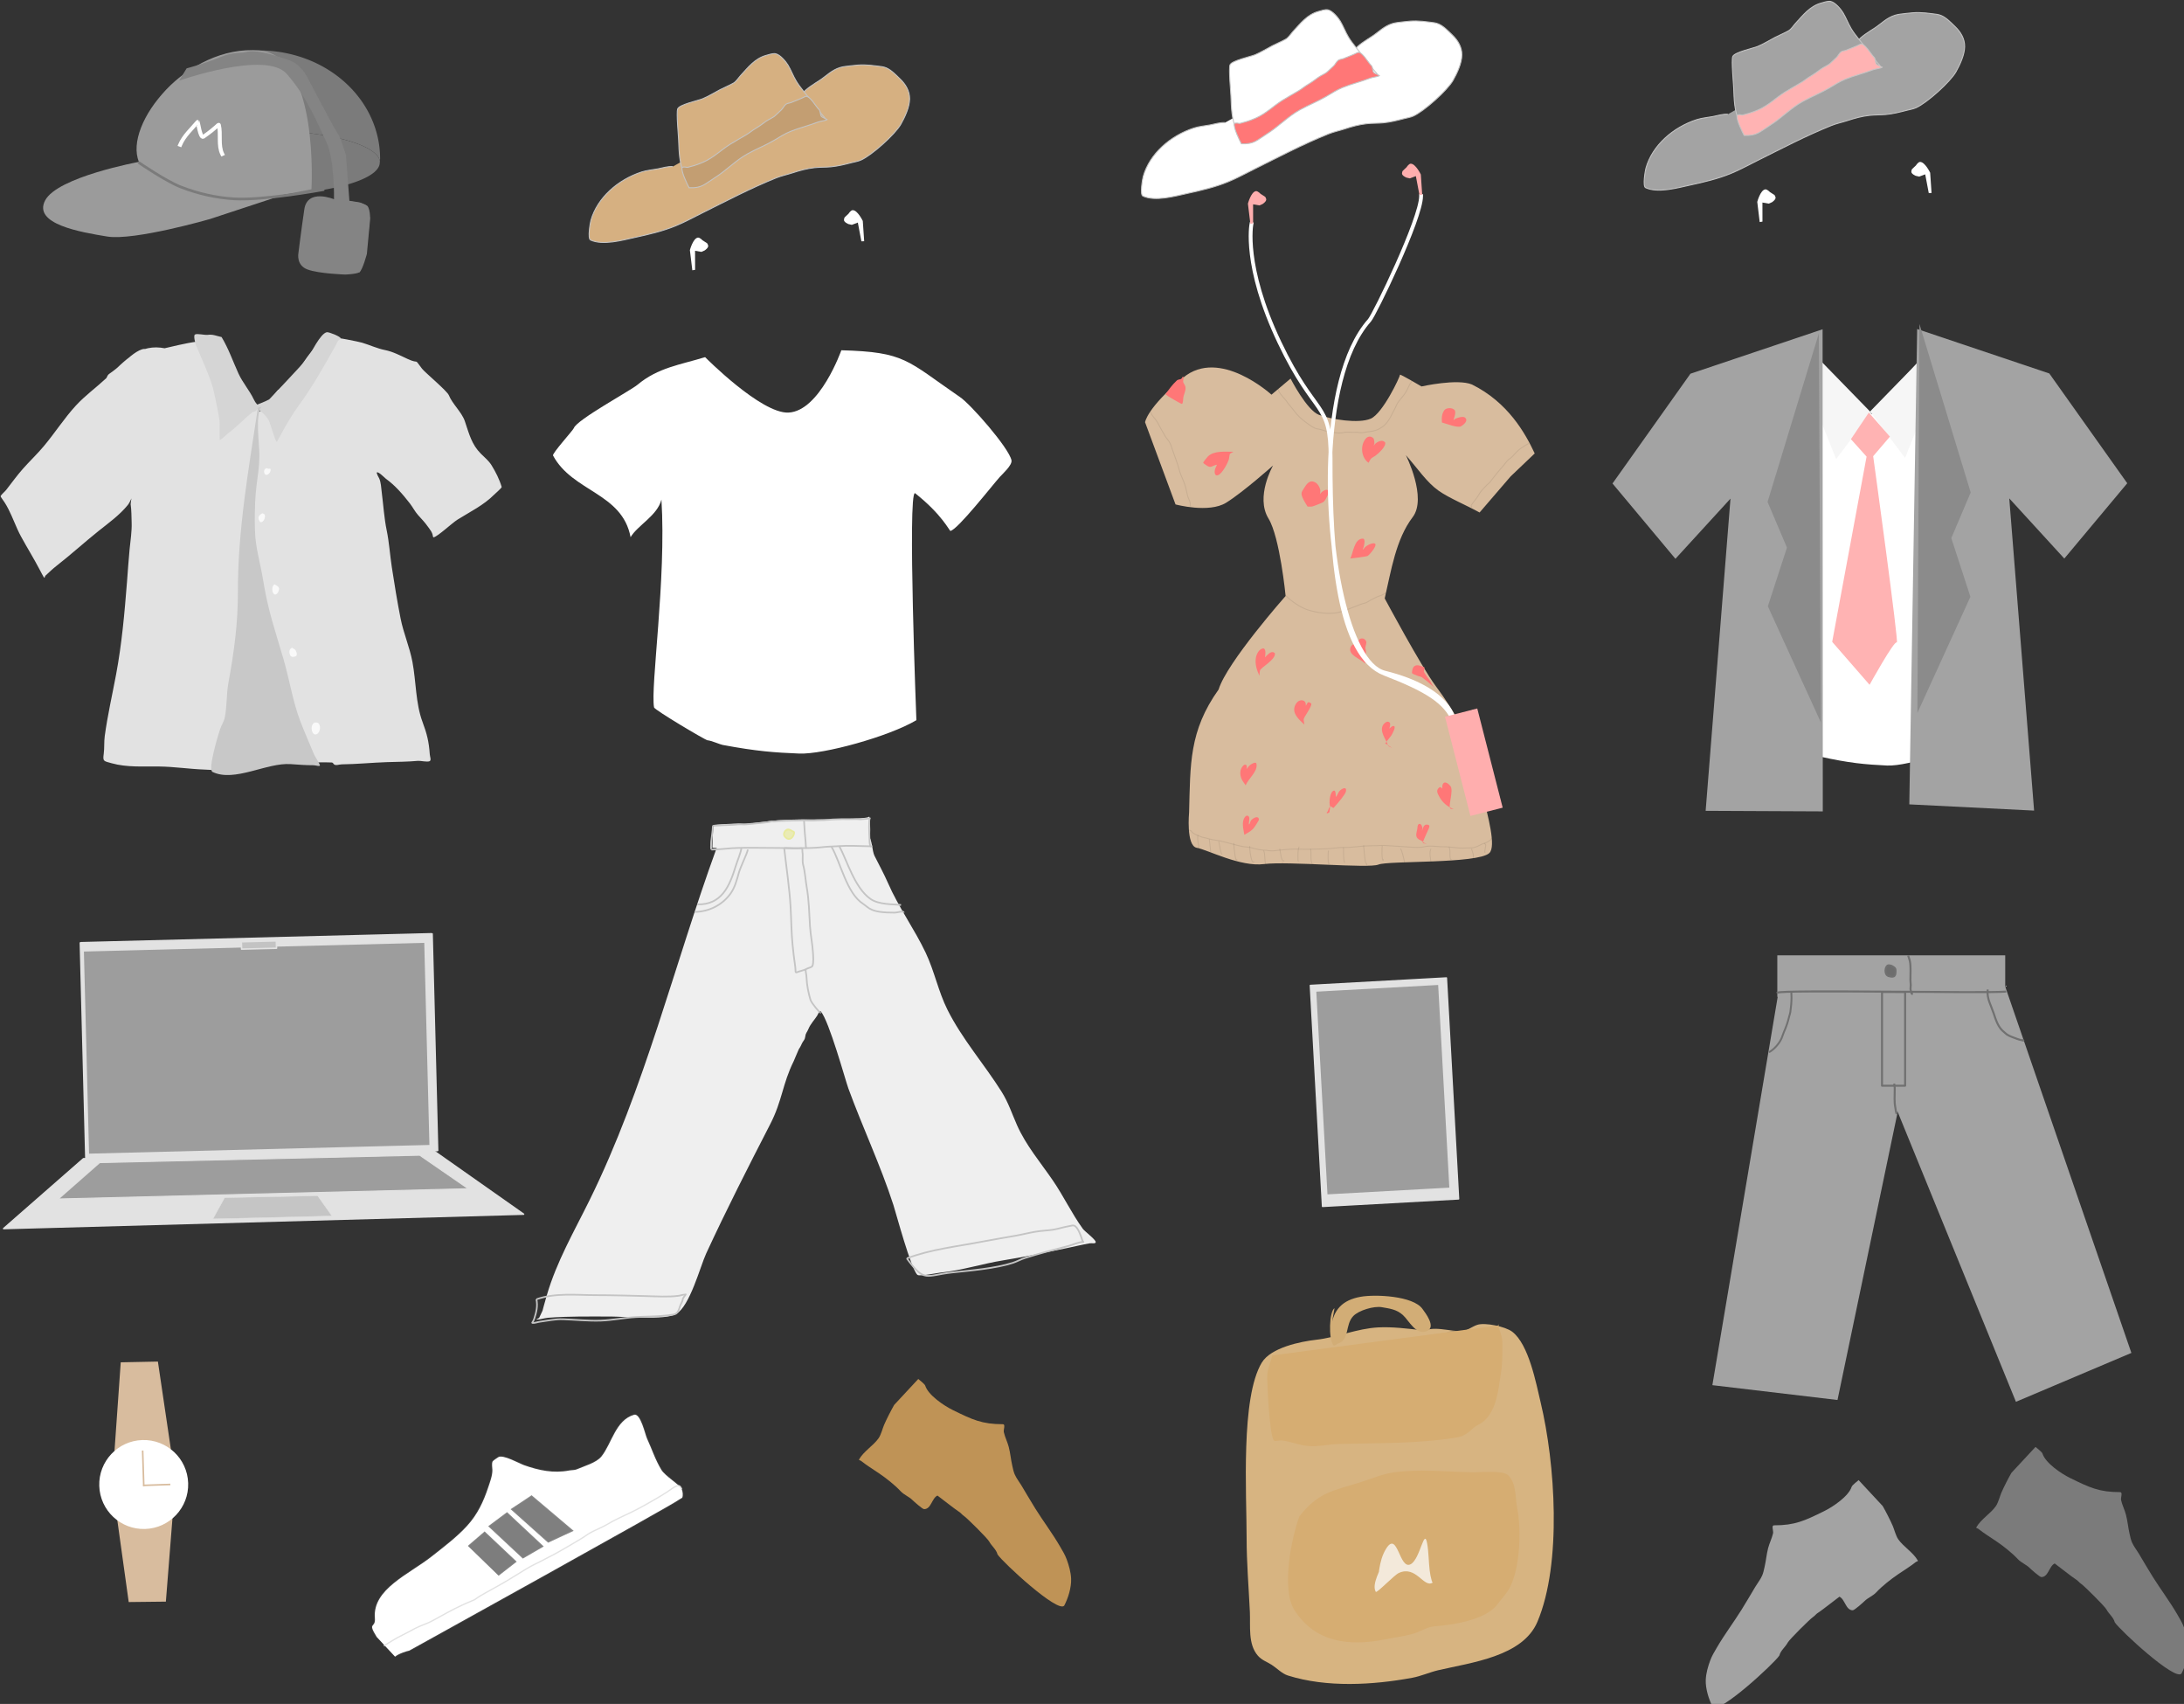 <?xml version="1.0" encoding="UTF-8" standalone="no"?>
<!-- Created with Inkscape (http://www.inkscape.org/) -->

<svg
   width="202.097mm"
   height="157.63mm"
   viewBox="0 0 202.097 157.63"
   version="1.1"
   id="svg1"
   inkscape:version="1.3.1 (9b9bdc1480, 2023-11-25, custom)"
   sodipodi:docname="showcase-resave.svg"
   xmlns:inkscape="http://www.inkscape.org/namespaces/inkscape"
   xmlns:sodipodi="http://sodipodi.sourceforge.net/DTD/sodipodi-0.dtd"
   xmlns="http://www.w3.org/2000/svg"
   xmlns:svg="http://www.w3.org/2000/svg">
  <rect x="0" y="0" width="202.097" height="157.63" fill="#333333" stroke="none"/>
  <sodipodi:namedview
     id="namedview1"
     pagecolor="#ffffff"
     bordercolor="#000000"
     borderopacity="0.25"
     inkscape:showpageshadow="2"
     inkscape:pageopacity="0.0"
     inkscape:pagecheckerboard="0"
     inkscape:deskcolor="#d1d1d1"
     inkscape:document-units="mm"
     inkscape:zoom="0.68595679"
     inkscape:cx="397.25534"
     inkscape:cy="561.25984"
     inkscape:window-width="1920"
     inkscape:window-height="970"
     inkscape:window-x="0"
     inkscape:window-y="0"
     inkscape:window-maximized="1"
     inkscape:current-layer="layer1" />
  <defs
     id="defs1">
    <inkscape:path-effect
       effect="bspline"
       id="path-effect51-90-4"
       is_visible="true"
       lpeversion="1.3"
       weight="33.333"
       steps="2"
       helper_size="0"
       apply_no_weight="true"
       apply_with_weight="true"
       only_selected="false"
       uniform="false" />
  </defs>
  <g
     inkscape:label="Layer 1"
     inkscape:groupmode="layer"
     id="layer1"
     transform="translate(-3.134,-62.493)">
    <g
       id="g176-2"
       transform="matrix(0.265,0,0,0.265,-53.781,6.514)">
      <g
         id="g46-1"
         transform="matrix(0.509,-0.016,0.016,0.509,85.376,522.484)">
        <path
           style="fill:#d8bc9e;fill-opacity:1"
           d="m 326.582,333.117 25.48,0.291 7.011,60.379 -38.682,-0.062 z"
           id="path3-98" />
        <path
           style="fill:#d8bc9e;fill-opacity:1"
           d="m 352.357,498.049 -25.477,-0.511 -6.488,-60.437 38.68,0.396 z"
           id="path3-5-3" />
        <circle
           style="fill:#ffffff;fill-opacity:1"
           id="path2-90"
           cx="339.694"
           cy="417.333"
           r="30.495" />
        <rect
           style="fill:#d8bc9e;fill-opacity:1"
           id="rect3-5"
           width="1.094"
           height="24.413"
           x="339.147"
           y="394.037" />
        <rect
           style="fill:#d8bc9e;fill-opacity:1;stroke-width:0.875"
           id="rect3-2-2"
           width="1.094"
           height="18.704"
           x="418.39"
           y="-355.021"
           transform="matrix(0.007,1,-1,0.003,0,0)" />
      </g>
      <g
         id="g45-6"
         transform="matrix(0.269,0.178,-0.172,0.284,532.807,138.095)">
        <path
           style="fill:#d8bc9e;fill-opacity:1"
           d="m 673.281,320.705 c 0,0 -74.62,-11.55 -91.364,36.326 -16.744,47.876 -10.318,61.29 -10.318,61.29 l 74.352,54.43 c 0,0 35.926,-11.45 45.919,-30.857 9.992,-19.406 22.616,-59.967 22.616,-59.967 0,0 0.9,37.822 25.495,49.178 21.133,9.757 59.352,58.027 59.352,58.027 0,0 -17.176,92.492 -9.615,120.967 -4.153,53.742 15.848,82.073 41.65,125.098 0,0 15.796,31.135 26.934,26.524 11.137,-4.611 51.01,-8.232 71.54,-24.847 20.53,-16.615 99.48,-56.701 106.232,-65.952 6.752,-9.251 91.461,-58.091 96.281,-74.465 2.923,-9.93 -22.407,-31.985 -38.52,-47.046 -17.154,-16.034 -36.544,-44.154 -104.725,-68.392 -25.026,-8.896 -96.557,-47.293 -96.557,-47.293 -9.529,-27.929 -22.902,-58.315 -19.699,-87.504 2.808,-25.591 -41.053,-50.472 -41.053,-50.472 19.252,5.022 34.308,11.664 50.234,12.148 13.939,0.423 33.498,-3.377 50.223,-4.669 l 8.497,-49.656 9.446,-34.189 c -20.424,-12.478 -53.444,-29.251 -96.762,-24.069 -16.98,3.081 -45.715,31.014 -45.715,31.014 0,0 -27.075,1.382 -26.517,2.233 1.161,1.77 5.768,43.984 -2.492,55.55 -8.261,11.566 -36.039,23.558 -49.972,26.698 -13.933,3.141 -46.793,-15.316 -46.793,-15.316 z"
           id="path4-6"
           sodipodi:nodetypes="csccscscscsssssscscscccscssscc" />
        <path
           style="fill:#ff7777;fill-opacity:1"
           d="m 769.556,397.945 c -1.877,-0.876 -3.8,-1.659 -5.63,-2.628 -2.239,-1.185 -5.71,-2.873 -7.3,-5.256 -1.056,-1.582 -0.729,-3.909 -0.729,-5.63 0,-5.981 0.37,-11.826 7.506,-12.198 3.061,-0.16 6.318,1.538 8.551,3.66 1.302,1.237 1.874,3.964 1.98,3.94 0.276,-0.062 0.064,-0.562 0.103,-0.842 0.283,-2.036 2.369,-7.755 5.317,-7.226 2.155,0.387 2.359,3.48 2.502,5.159 0.203,2.375 0.74,5.945 -0.416,8.164 -0.741,1.423 -6.796,9.414 -7.819,10.228 -1.263,1.005 -2.711,1.752 -4.066,2.628 z"
           id="path5-47" />
        <path
           style="fill:#ff7777;fill-opacity:1"
           d="m 846.916,246.126 c -2.841,-3.521 -5.226,-7.68 -4.692,-12.385 0.38,-3.347 6.289,-7.155 9.593,-5.817 3.081,1.248 4.136,9.196 4.379,9.196 0.543,0 0.362,-1.028 0.626,-1.503 1.188,-2.139 5.765,-7.397 8.445,-7.226 5.552,0.355 2.879,7.54 1.354,10.041 -2.268,3.72 -15.516,6.208 -19.704,7.693 z"
           id="path6-36" />
        <path
           style="fill:#ff7777;fill-opacity:1"
           d="m 574.692,381.9 c 1.287,0.062 2.572,0.157 3.86,0.187 1.173,0.027 15.079,-0.597 16.786,-1.219 1.35,-0.492 -1.617,-5.444 -1.773,-5.727 -1.857,-3.355 -1.505,-7.865 -4.172,-11.069 -1.463,-1.757 -4.185,-2.153 -5.211,-3.379 -0.13,-0.156 -2.398,-5.366 -3.025,-4.505 -0.491,0.676 -0.005,1.792 -0.21,2.534 -0.483,1.752 -2.742,2.499 -3.334,4.505 -1.843,6.243 -2.255,12.255 -2.921,18.673 z"
           id="path7-0" />
        <path
           style="fill:#ff7777;fill-opacity:1"
           d="m 801.459,324.099 c -9.468,-0.252 -17.636,-9.875 -16.161,-19.517 0.542,-3.54 3.506,-5.638 6.987,-4.785 1.28,0.314 3.376,3.236 3.856,4.224 0.244,0.503 0.108,1.968 0.522,1.593 0.302,-0.274 0.022,-0.819 0.103,-1.219 0.629,-3.099 3.521,-8.269 7.3,-7.977 0.109,0.008 1.35,0.083 1.457,0.19 3.235,3.235 -0.258,14.001 -1.77,17.544 -0.661,1.55 -2.279,3.743 -2.399,5.349 -0.114,1.529 0.069,3.065 0.103,4.598 z"
           id="path8-4" />
        <path
           style="fill:#ff7777;fill-opacity:1"
           d="m 670.092,392.876 c -7.299,4.712 -18.644,9.895 -21.062,18.956 -0.366,1.371 -1.298,8.154 -0.729,8.348 1.117,0.38 2.87,0.209 3.96,0.284 6.676,0.461 5.591,-2.961 9.802,-6.662 0.065,-0.057 0.283,2.95 0.626,4.598 0.581,2.789 3.579,7.662 6.465,3.656 2.646,-3.672 2.199,-16.134 0.729,-20.452 -0.232,-0.683 -2.075,-4.324 -1.877,-4.882 0.489,-1.374 1.391,-2.564 2.086,-3.847 z"
           id="path9-95" />
        <path
           style="fill:#ff7777;fill-opacity:1"
           d="m 838.262,418.681 c -0.441,-6.589 -7.442,-19.428 0.21,-24.583 3.177,-2.141 5.499,5.877 5.839,7.223 0.184,0.727 0.263,2.817 0.626,2.16 0.37,-0.671 0.366,-2.606 0.626,-3.379 0.958,-2.85 3.001,-6.366 5.527,-8.164 5.8,-4.128 3.071,12.245 1.77,14.452 -0.744,1.261 -13.136,11.298 -14.597,12.291 z"
           id="path10-3" />
        <path
           style="fill:#ff7777;fill-opacity:1"
           d="m 819.809,574.347 c -5.488,-3.3 -11.061,-7.802 -13.449,-13.981 -1.381,-3.574 -1.838,-8.866 1.148,-11.824 2.642,-2.618 5.678,3.128 6.359,4.692 0.062,0.143 0.724,2.049 0.835,1.596 0.726,-2.973 1.568,-9.08 5.527,-9.29 0.477,-0.025 1.208,-0.102 1.564,0.377 3.957,5.337 -5.314,20.353 -4.382,23.458 0.529,1.763 1.599,3.315 2.399,4.972 z"
           id="path11-8" />
        <path
           style="fill:#ff7777;fill-opacity:1"
           d="m 910.934,502.377 c -5.937,-2.03 -22.014,3.245 -22.729,-6.849 -0.165,-2.324 2.083,-5.507 4.692,-5.256 1.029,0.099 1.775,0.866 2.605,1.409 0.196,0.128 0.698,0.622 0.522,0.468 -1.722,-1.513 -3.252,-3.568 -3.963,-5.817 -1.02,-3.225 3.033,-5.756 5.423,-4.972 0.682,0.223 1.401,0.421 1.98,0.845 1.602,1.175 1.753,4.09 2.605,5.723 0.628,1.202 1.941,1.904 2.712,3.002 2.523,3.595 3.703,7.774 6.152,11.447 z"
           id="path12-10" />
        <path
           style="fill:#ff7777;fill-opacity:1"
           d="m 888.934,591.143 c -7.657,-1.378 -18.792,-2.38 -19.495,-12.291 -0.249,-3.511 1.095,-7.149 4.898,-8.164 1.298,-0.347 2.903,0.088 3.86,1.032 1.414,1.395 1.225,2.436 1.354,1.97 0.632,-2.273 -1.259,-4.825 2.086,-5.066 0.28,-0.02 1.543,-0.207 1.98,0.187 2.273,2.052 0.524,16.222 1.667,18.015 1.013,1.589 2.433,2.878 3.65,4.317 z"
           id="path13-72" />
        <path
           style="fill:#ff7777;fill-opacity:1"
           d="m 968.171,471.133 c -2.543,0.722 -5.834,0.864 -8.132,2.438 -3.557,2.436 -2.353,6.213 -0.626,9.48 0.713,1.348 4.814,-0.307 6.152,-0.377 1.979,-0.104 3.508,-1.169 5.423,-1.312 2.248,-0.168 16.325,1.301 18.034,2.064 0.744,0.332 -1.531,-0.557 -2.293,-0.845 -1.75,-0.66 -3.357,-1.548 -5.004,-2.441 -1.628,-0.882 -11.331,-3.783 -12.095,-5.346 -0.577,-1.18 -0.974,-2.44 -1.461,-3.66 z"
           id="path14-8" />
        <path
           style="fill:#ff7777;fill-opacity:1"
           d="m 983.187,560.646 c -1.287,0.157 -2.564,0.447 -3.86,0.471 -1.317,0.025 -2.524,-1.358 -3.544,-1.97 -5.69,-3.417 -16.389,-7.632 -13.136,-16.422 0.415,-1.122 1.166,-2.395 2.396,-2.815 2.187,-0.746 3.252,0.706 3.963,2.628 0.358,0.967 0.762,2.694 0.835,2.628 0.6,-0.544 0.458,-3.185 2.293,-4.505 3.186,-2.291 3.44,7.729 3.44,9.477 0,0.062 -1.933,14.746 -0.729,10.415"
           id="path15-8" />
        <path
           style="fill:#ff7777;fill-opacity:1"
           d="m 864.641,676.996 c -6.232,-2.221 -11.684,-8.505 -8.967,-15.574 0.275,-0.715 2.058,-1.433 2.712,-0.845 1.729,1.556 1.779,3.493 1.877,3.095 0.449,-1.839 0.286,-3.591 0.938,-5.443 0.477,-1.356 3.29,-7.108 5.42,-4.785 5.582,6.087 0.547,17.44 1.983,25.054"
           id="path16-89" />
        <path
           style="fill:#ff7777;fill-opacity:1"
           d="m 1074.831,578.474 c -6.996,1.655 -14.216,0.954 -20.54,-2.531 -2.87,-1.582 -5.949,-2.801 -5.527,-6.475 0.252,-2.19 1.345,-2.967 3.441,-2.441 1.871,0.469 1.67,1.69 1.67,1.69 -0.468,-0.14 -0.632,-0.745 -0.938,-1.125 -5.153,-6.405 -1.254,-9.71 5.943,-7.319 5.348,1.777 8.786,18.622 12.095,19.611 1.311,0.392 2.552,-0.994 3.856,-1.409 z"
           id="path17-1" />
        <path
           style="fill:#ff7777;fill-opacity:1"
           d="m 958.894,648.099 c -3.406,-2.092 -9.132,-13.408 -5.423,-16.328 1.702,-1.34 5.171,4.792 5.214,4.598 0.588,-2.631 -0.59,-5.465 0.21,-8.164 0.941,-3.176 4.021,-7.821 6.046,-2.531 1.025,2.678 -0.895,14.662 -1.564,17.828 -0.057,0.269 -0.608,3.889 -0.835,3.94 -1.205,0.271 -3.081,-0.44 -3.647,0.658 -0.889,1.726 0.227,3.877 0.313,5.817 0.026,0.594 -0.499,1.461 0,1.783 0.84,0.543 1.535,-1.324 2.083,-2.16"
           id="path18-33" />
        <path
           style="fill:#ff7777;fill-opacity:1"
           d="m 895.086,722.692 c -3.885,-4.449 -10.27,-9.476 -9.383,-16.232 0.26,-1.981 1.906,-3.293 3.856,-2.064 1.644,1.037 3.104,5.99 3.753,6.284 1.453,0.658 -0.425,-3.223 -0.103,-4.785 0.374,-1.816 2.877,-7.64 5.839,-6.004 1.654,0.914 1.214,2.403 1.251,4.221 0.182,9.006 -0.798,10.82 -5.214,18.579 z"
           id="path19-4" />
        <path
           style="fill:#ff7777;fill-opacity:1"
           d="m 1069.201,624.544 c -5.842,1.435 -1.192,0.769 -5.736,0.471 -1.437,-0.094 -2.766,0.374 -4.169,0.374 -5.237,0 -5.593,-4.346 -7.09,-7.974 -0.531,-1.288 -2.567,-4.276 -1.251,-5.723 1.6,-1.759 4.678,0.44 5.423,1.783 0.415,0.747 1.2,3.184 1.042,2.344 -0.632,-3.351 -2.172,-7.077 2.086,-8.538 1.179,-0.405 1.731,-0.45 2.502,0.751 0.895,1.396 1.89,18.605 3.334,18.202 1.353,-0.378 2.573,-1.126 3.86,-1.69 z"
           id="path20-4" />
        <path
           style="fill:none;fill-opacity:1"
           d="m 673.523,312.032 c 3.943,5.708 10.366,8.449 16.159,11.822 6.37,3.709 12.405,7.385 19.601,9.336 5.122,1.389 14.151,1.768 19.496,1.267 3.376,-0.316 6.478,-1.68 9.697,-2.628 2.945,-0.867 5.99,-1.353 8.914,-2.299 4.435,-1.434 8.554,-3.371 12.824,-5.207 4.417,-1.899 9.046,-3.065 13.502,-4.785 2.524,-0.974 8.234,-5.027 9.957,-7.178 2.556,-3.191 5.145,-6.722 6.829,-10.463 1.427,-3.171 2.26,-6.633 3.44,-9.899 1.047,-2.895 2.586,-5.684 3.44,-8.632 0.676,-2.332 0.819,-4.833 1.146,-7.226 0.458,-3.343 1.006,-6.753 1.148,-10.133 0.28,-6.69 -1.512,-11.952 -1.512,-18.39 0,-1.284 0.137,-2.44 0.313,-3.706 0.621,-4.461 -0.418,-8.864 -0.418,-13.325 0,-1.692 -0.208,-3.375 -0.208,-5.067 0,-0.641 0,-1.282 0,-1.923 0,-0.297 0.297,-0.892 0,-0.892 -0.706,0 -1.554,3.1 -1.825,3.802"
           id="path21-1" />
        <path
           style="fill:none;fill-opacity:1;stroke:#000000;stroke-opacity:0.078"
           d="m 676.233,311.892 c 0.413,0.325 1.921,1.672 2.815,2.064 3.394,1.486 6.921,2.288 10.478,3.237 1.126,0.301 2.138,0.882 3.232,1.267 2.263,0.797 4.596,1.377 6.881,2.064 2.798,0.841 5.522,1.916 8.342,2.675 5.407,1.454 10.916,1.754 16.474,1.97 3.082,0.12 6.447,0.152 9.435,-0.656 0.958,-0.259 1.693,-0.756 2.607,-1.127 1.758,-0.713 3.748,-1.163 5.578,-1.688 4.909,-1.409 10.734,-4.024 15.221,-6.521 2.985,-1.662 4.936,-4.5 7.977,-6.099 2.855,-1.501 5.507,-3.124 8.184,-4.927 1.312,-0.884 2.863,-1.278 4.171,-2.064 1.589,-0.954 2.873,-2.427 4.327,-3.566 4.285,-3.356 8.762,-6.787 11.103,-11.916 0.609,-1.335 1.444,-2.673 1.877,-4.082 2.276,-7.407 0.76,-15.156 0.418,-22.706 -0.078,-1.719 -0.622,-3.316 -0.522,-5.067 0.202,-3.555 1.018,-7.099 1.356,-10.65 0.391,-4.105 -0.053,-8.503 -0.521,-12.574 -0.153,-1.335 0.592,-3.76 -0.156,-4.879"
           id="path22-9" />
        <path
           style="fill:none;fill-opacity:1;stroke:#000000;stroke-opacity:0.078"
           d="m 939.075,213.932 c -1.774,3.015 -3.222,6.207 -4.745,9.336 -1.633,3.357 -2.299,8.528 -3.232,12.245 -0.524,2.088 -1.697,3.946 -2.136,6.052 -0.383,1.839 -0.431,3.737 -0.782,5.583 -1.443,7.582 -2.51,15.281 -3.284,22.942 -0.171,1.695 -0.917,3.16 -1.304,4.785 -0.84,3.527 -1.866,7.33 -2.033,10.978 -0.113,2.47 0.125,5.167 -0.261,7.6 -0.413,2.602 -0.782,5.241 -0.782,7.882 0,2.359 1.709,0.312 1.304,2.159"
           id="path23-4" />
        <path
           style="fill:none;fill-opacity:1;stroke:#000000;stroke-opacity:0.078"
           d="m 570.721,406.098 c 0.748,0.454 1.467,0.957 2.243,1.361 3.101,1.612 6.769,2.028 9.904,3.611 3.823,1.93 7.416,4.119 11.313,5.818 1.604,0.7 3.077,1.799 4.745,2.393 2.845,1.012 5.758,1.761 8.34,3.378 1.749,1.095 3.211,2.431 4.848,3.66 4.902,3.679 9.821,7.333 14.649,11.119 1.828,1.433 3.422,3.141 5.265,4.55 4.209,3.215 8.884,5.739 12.928,9.196 2.51,2.146 4.737,4.642 7.194,6.85 1.956,1.759 4.276,2.877 6.255,4.55 1.582,1.337 0.884,2.395 2.451,3.097"
           id="path24-3" />
        <path
           style="fill:none;fill-opacity:1;stroke:#000000;stroke-opacity:0.078"
           d="m 799.498,488.698 c 8.051,1.835 20.373,1.973 28.515,-0.329 9.841,-2.782 21.23,-7.825 28.776,-14.824 5.392,-5.001 9.389,-11.331 14.023,-16.983 1.283,-1.564 2.342,-3.337 3.702,-4.833 1.127,-1.24 2.219,-2.128 3.231,-3.518 1.064,-1.461 1.704,-3.138 2.607,-4.692 1.411,-2.429 2.941,-4.82 4.535,-7.132 1.311,-1.901 2.996,-3.373 4.119,-5.394 0.465,-0.836 0.844,-1.748 1.459,-2.486 0.256,-0.308 1.329,-0.663 0.938,-0.751 -0.102,-0.023 -0.209,0 -0.313,0"
           id="path25-4" />
        <path
           style="fill:none;fill-opacity:1;stroke:#000000;stroke-opacity:0.078"
           d="m 843.445,750.164 c -0.29,-0.298 -2.537,0.687 -2.243,0.611 3.879,-0.999 0.633,-0.643 5.214,0.14 1.816,0.311 8.667,-1.067 10.739,-1.594 1.358,-0.346 2.589,-1.007 3.91,-1.456 2.444,-0.83 4.957,-1.458 7.35,-2.439 2.37,-0.972 4.63,-2.162 7.037,-3.049 7.761,-2.86 15.748,-5.107 23.511,-7.976 3.097,-1.144 5.927,-2.905 9.019,-4.082 3.097,-1.179 6.317,-2.03 9.383,-3.284 2.274,-0.93 4.37,-2.291 6.568,-3.378 1.68,-0.83 3.427,-1.557 5.058,-2.488 2.158,-1.232 4.083,-2.954 6.047,-4.456 4.487,-3.432 9.567,-7.433 14.283,-10.462 4.845,-3.112 9.978,-5.846 14.753,-9.056 6.12,-4.113 12.644,-8.161 18.558,-12.525 2.92,-2.155 5.673,-4.541 8.654,-6.615 2.539,-1.766 5.23,-3.293 7.768,-5.067 4.66,-3.257 9.087,-6.893 13.657,-10.275 3.574,-2.644 7.49,-4.963 11.208,-7.413 2.12,-1.397 4.11,-2.985 6.309,-4.269 6.024,-3.517 12.313,-6.634 18.402,-10.041 5.719,-3.2 11.67,-6.062 17.046,-9.852 2.439,-1.72 4.332,-4.12 6.829,-5.77 3.507,-2.318 7.292,-4.053 10.949,-6.099 2.406,-1.347 4.642,-2.917 7.089,-4.222 3.779,-2.016 7.701,-3.737 11.469,-5.77 2.309,-1.246 4.284,-2.605 6.412,-4.129 1.745,-1.25 3.655,-2.275 5.369,-3.566 2.067,-1.558 4.856,-5.425 6.101,-7.74 1.197,-2.227 3.942,-4.53 4.848,-6.568 0.17,-0.383 2.704,-5.493 1.095,-4.035 -0.199,0.181 1.108,-1.956 0.26,-1.501"
           id="path26-8" />
        <path
           style="fill:none;fill-opacity:1;stroke:#000000;stroke-opacity:0.078"
           d="m 852.098,749.79 c 0.626,1.079 1.203,2.187 1.877,3.236 1.1,1.713 2.49,3.375 3.91,4.833 0.3,0.309 1.027,0.686 1.251,1.032 0.315,0.486 0.693,2.209 1.304,2.346 0.494,0.11 -0.387,-0.937 -0.574,-1.407"
           id="path27-9" />
        <path
           style="fill:none;fill-opacity:1;stroke:#000000;stroke-opacity:0.078"
           d="m 865.026,746.88 c 2.259,2.789 4.636,5.467 6.829,8.305 0.275,0.356 1.886,2.904 2.085,1.643"
           id="path28-2" />
        <path
           style="fill:none;fill-opacity:1;stroke:#000000;stroke-opacity:0.078"
           d="m 875.035,743.222 c 2.798,2.723 5.242,5.883 8.29,8.35 0.578,0.468 1.877,1.936 1.877,0.658"
           id="path29-29" />
        <path
           style="fill:none;fill-opacity:1;stroke:#000000;stroke-opacity:0.078"
           d="m 889.996,735.996 c 2.389,3.715 5.327,7.054 8.237,10.368 0.185,0.211 3.092,3.53 3.44,3.191 0.343,-0.334 0.261,-1.006 0.261,-1.407"
           id="path30-7" />
        <path
           style="fill:none;fill-opacity:1;stroke:#000000;stroke-opacity:0.078"
           d="m 906.367,729.475 c 2.79,4.043 5.878,7.899 9.696,11.026 1.037,0.849 2.894,1.829 3.076,-0.093"
           id="path31-19" />
        <path
           style="fill:none;fill-opacity:1;stroke:#000000;stroke-opacity:0.078"
           d="m 921.641,725.441 c 3.893,1.179 8.41,12.497 12.146,11.493"
           id="path32-2" />
        <path
           style="fill:none;fill-opacity:1;stroke:#000000;stroke-opacity:0.078"
           d="m 935.507,714.275 c 1.323,0.623 9.824,12.33 10.998,7.74"
           id="path33-26" />
        <path
           style="fill:none;fill-opacity:1;stroke:#000000;stroke-opacity:0.078"
           d="m 952.448,701.279 c 0.972,4.221 3.58,7.919 5.944,11.495 0.449,0.679 1.32,2.547 1.667,1.125"
           id="path34-51" />
        <path
           style="fill:none;fill-opacity:1;stroke:#000000;stroke-opacity:0.078"
           d="m 964.543,696.494 c 3.148,3.647 4.96,8.541 8.706,11.682 1.356,1.137 2.228,1.801 2.763,-0.047"
           id="path35-770" />
        <path
           style="fill:none;fill-opacity:1;stroke:#000000;stroke-opacity:0.078"
           d="m 981.85,687.72 c 0.698,1.958 6.818,11.572 7.56,11.4 0.439,-0.102 0.451,-0.781 0.677,-1.172"
           id="path36-2" />
        <path
           style="fill:none;fill-opacity:1;stroke:#000000;stroke-opacity:0.078"
           d="m 994.101,676.085 c 1.037,1.959 8.165,13.148 9.747,12.667"
           id="path37-6" />
        <path
           style="fill:none;fill-opacity:1;stroke:#000000;stroke-opacity:0.078"
           d="m 1011.513,662.668 c 3.183,4.287 6.579,8.391 10.009,12.479 0.262,0.313 2.541,2.54 2.71,2.439 0.19,-0.114 0.02,-0.452 0.105,-0.656 0.31,-0.745 0.794,2.568 1.095,0.14"
           id="path38-8" />
        <path
           style="fill:none;fill-opacity:1;stroke:#000000;stroke-opacity:0.078"
           d="m 1029.028,652.3 c 1.315,2.603 6.835,11.918 8.914,12.385 0.474,0.107 -0.257,-0.953 -0.521,-1.361"
           id="path39-2" />
        <path
           style="fill:none;fill-opacity:1;stroke:#000000;stroke-opacity:0.078"
           d="m 1047.586,643.996 c 3.593,2.143 6.71,5.105 9.697,8.022 0.607,0.593 1.161,1.24 1.772,1.83 0.06,0.058 0.235,0.219 0.208,0.14 -0.101,-0.29 -0.243,-0.563 -0.364,-0.845"
           id="path40-5" />
        <path
           style="fill:none;fill-opacity:1;stroke:#000000;stroke-opacity:0.078"
           d="m 1075.842,626.59 c 0.295,1.047 0.424,2.157 0.885,3.142 1.111,2.374 3.78,5.13 5.475,7.226 0.953,1.178 1.519,1.641 1.615,1.548 0.253,-0.244 0.139,-0.688 0.208,-1.032"
           id="path41-15" />
        <path
           style="fill:none;fill-opacity:1;stroke:#000000;stroke-opacity:0.078"
           d="m 1091.585,614.579 c 3.208,1.588 4.298,5.36 6.517,8.022 1.059,1.27 2.443,2.352 2.449,2.346 0.249,-0.269 0.152,-0.717 0.21,-1.079"
           id="path42-07" />
        <path
           style="fill:none;fill-opacity:1;stroke:#000000;stroke-opacity:0.078"
           d="m 1113.376,602.991 c 2.759,2.182 6.171,4.219 6.986,7.882"
           id="path43-0" />
        <path
           style="fill:none;fill-opacity:1;stroke:#000000;stroke-opacity:0.078"
           d="m 1122.238,590.839 c 0.678,0.094 1.389,0.052 2.033,0.282 0.756,0.27 3.703,9.986 3.91,6.708"
           id="path44-17" />
      </g>
      <g
         id="g53-6"
         transform="matrix(0.434,0.104,-0.104,0.434,179.574,590.74)">
        <path
           style="fill:#ffffff;fill-opacity:1;stroke:#ffffff;stroke-width:1.12;stroke-opacity:0.078"
           d="m 463.683,331.299 c -10.441,-10.351 -2.192,-5.878 -4.957,-14.232 -7.12,-21.504 17.977,-39.376 31.889,-56.975 7.44,-9.412 15.871,-19.652 21.491,-29.911 5.875,-10.722 8.021,-21.275 9.042,-33.074 0.37,-4.269 1.113,-9.889 0,-14.093 -0.497,-1.878 -1.762,-4.453 -1.366,-6.468 0.132,-0.67 2.904,-3.632 3.582,-4.314 2.996,-3.014 17.431,1.065 20.98,1.438 12.317,1.294 23.961,0.966 35.307,-4.171 1.723,-0.78 4.153,-1.182 5.629,-2.303 4.931,-3.747 13.672,-8.51 16.38,-14.232 5.541,-11.709 4.126,-30.28 17.224,-37.679 4.624,-2.612 11.946,12.875 14.159,15.675 5.708,7.221 10.033,14.558 16.717,21.283 4.032,4.056 16.448,7.767 18.933,10.931 1.179,1.501 2.394,4.769 1.878,6.468 -0.063,0.206 -1.871,1.718 -2.047,2.016 -1.962,3.32 -177.709,163.985 -177.709,163.985 -1.712,0.769 -7.631,4.281 -9.722,7.19"
           id="path46-6"
           sodipodi:nodetypes="cssssssssssssssssssc" />
        <path
           style="fill:#7d7d7d;fill-opacity:1;stroke:#ffffff;stroke-width:1.15;stroke-opacity:0.078"
           d="m 545.184,262.386 11.192,-13.985 -29.929,-17.166 -10.156,14.042"
           id="path47-3"
           sodipodi:nodetypes="cccc"
           inkscape:transform-center-x="-7.9807627"
           inkscape:transform-center-y="-6.8617735" />
        <path
           style="fill:#7f7f7f;fill-opacity:1;stroke:#ffffff;stroke-width:1.258;stroke-opacity:0.078"
           d="m 528.203,226.64 32.261,18.3 13.721,-13.038 -34.199,-19.421 -11.783,14.16"
           id="path48-65"
           sodipodi:nodetypes="ccccc" />
        <path
           style="fill:#7f7f7f;fill-opacity:1;stroke:#ffffff;stroke-width:1.348;stroke-opacity:0.078"
           d="m 542.129,209.577 34.678,18.659 17.292,-13.678 -38.518,-19.423 c 0,0 -8.859,9.707 -13.452,14.443"
           id="path49-6"
           sodipodi:nodetypes="ccccc" />
        <path
           style="fill:none;fill-opacity:1;stroke:#e1e1e1;stroke-opacity:0.946"
           d="m 470.631,336.646 c 0.868,-0.86 1.737,-1.721 3.196,-3.199 1.46,-1.478 3.51,-3.573 5.804,-5.645 2.294,-2.072 4.831,-4.121 6.716,-5.755 1.885,-1.634 3.119,-2.854 4.727,-4.223 1.607,-1.369 3.588,-2.886 5.213,-4.027 1.625,-1.142 2.893,-1.908 4.613,-3.292 1.72,-1.384 3.892,-3.386 6.847,-6.091 2.954,-2.705 6.69,-6.114 10.087,-8.991 3.397,-2.877 6.456,-5.223 8.515,-6.779 2.059,-1.556 3.119,-2.322 3.823,-2.831 0.704,-0.508 1.051,-0.759 1.582,-1.353 0.53,-0.594 1.243,-1.533 3.102,-3.37 1.859,-1.837 4.866,-4.574 7.863,-7.311 2.997,-2.737 5.986,-5.474 9.061,-8.445 3.076,-2.971 6.238,-6.177 9.027,-8.992 2.789,-2.815 5.205,-5.239 7.273,-7.108 2.068,-1.869 3.788,-3.182 5.821,-4.895 2.033,-1.712 4.379,-3.824 6.16,-5.357 1.781,-1.533 2.997,-2.487 6.794,-6.021 3.797,-3.534 10.174,-9.649 13.615,-13.058 3.441,-3.409 3.945,-4.113 4.77,-5.036 0.825,-0.923 1.972,-2.064 3.997,-3.73 2.024,-1.665 4.926,-3.855 7.133,-5.747 2.207,-1.892 3.719,-3.487 5.882,-5.419 2.163,-1.931 4.978,-4.199 7.915,-6.537 2.937,-2.338 5.995,-4.746 10.426,-8.702 4.431,-3.956 10.235,-9.461 13.641,-12.815 3.406,-3.354 4.413,-4.559 5.943,-6.279 1.529,-1.72 3.58,-3.956 5.086,-4.453 1.506,-0.497 2.468,0.746 3.429,1.988"
           id="path51-96"
           inkscape:path-effect="#path-effect51-90-4"
           inkscape:original-d="m 470.63145,336.64553 c 0.86844,-0.86038 1.73689,-1.72077 2.60533,-2.58115 2.05073,-2.09533 4.10146,-4.19067 6.15219,-6.286 2.53708,-2.04859 5.07416,-4.09717 7.61125,-6.14575 1.23387,-1.2199 2.46775,-2.43981 3.70163,-3.65971 1.98087,-1.51709 3.96174,-3.03418 5.9426,-4.55127 1.26828,-0.76634 2.53655,-1.53268 3.80482,-2.29901 2.17218,-2.00183 4.34437,-4.00366 6.51655,-6.00549 3.73603,-3.40874 7.47206,-6.81749 11.20808,-10.22624 3.05837,-2.34577 6.11673,-4.69153 9.17509,-7.0373 1.05976,-0.76634 2.11952,-1.53267 3.17928,-2.29901 0.3477,-0.25043 0.6954,-0.50086 1.0431,-0.75129 0.71259,-0.93831 1.42519,-1.87661 2.13779,-2.81492 3.00623,-2.73646 6.01247,-5.47291 9.0187,-8.20937 2.9885,-2.73699 5.977,-5.47399 8.9655,-8.21098 3.16262,-3.20561 6.32523,-6.41123 9.48785,-9.61684 2.41563,-2.42422 4.83126,-4.84845 7.24689,-7.27267 1.72022,-1.31342 3.44045,-2.62683 5.16068,-3.94025 2.34576,-2.11145 4.69153,-4.22291 7.0373,-6.33437 1.21614,-0.95389 2.43228,-1.90778 3.64843,-2.86167 6.37736,-6.11457 12.75473,-12.22915 19.13209,-18.34372 0.50408,-0.704 1.00817,-1.408 1.51225,-2.112 1.14682,-1.14144 2.29364,-2.28289 3.44046,-3.42433 2.90198,-2.18938 5.80395,-4.37876 8.70593,-6.56814 1.51172,-1.59502 3.02343,-3.19003 4.53515,-4.78504 2.81492,-2.26784 5.62983,-4.53569 8.44475,-6.80353 3.05836,-2.4081 6.11673,-4.81621 9.17509,-7.22431 5.80395,-5.50462 11.60791,-11.00924 17.41186,-16.51387 1.00764,-1.20432 2.01527,-2.40864 3.0229,-3.61296 2.05073,-2.23613 4.10146,-4.47227 6.15219,-6.7084 0.96158,1.24257 1.92316,2.48514 2.88474,3.72771" />
      </g>
      <g
         id="g67-5"
         transform="matrix(0.459,0.221,-0.221,0.459,331.042,-23.138)">
        <path
           style="fill:#e2e2e2;fill-opacity:1;stroke:none;stroke-width:3.393;stroke-opacity:0.339"
           d="m 199.698,679.46 c -17.71,4.457 -20.93,18.676 -27.878,36.441 -3.335,8.527 -7.765,16.662 -10.457,25.545 -3.403,11.227 -4.839,23.274 -7.756,34.689 -1.762,6.895 -4.265,13.35 -6.181,20.161 -1.661,5.905 -2.723,12.011 -4.047,18.031 -0.307,1.399 -1.575,4.016 -1.575,5.388 0,0.307 3.105,1.892 4.499,2.754 5.691,3.52 10.485,8.261 15.735,12.648 1.469,1.227 2.966,2.406 4.499,3.507 6.994,5.025 14.089,9.506 21.019,14.653 0.049,0.038 5.374,4.04 5.51,3.882 0.346,-0.401 -0.095,-1.227 0.111,-1.756 1.209,-3.101 2.48,-6.456 3.935,-9.39 5.535,-11.16 10.265,-22.915 15.624,-34.061 3.773,-7.848 8.089,-15.671 10.231,-24.421 0.408,-1.665 0.337,-3.357 0.337,-5.134 0,-0.08 0.223,-0.878 0.111,-0.878 -0.608,0 1.118,4.502 1.123,4.51 2.28,3.357 4.14,7.342 6.073,11.021 2.792,5.313 4.64,11.528 6.744,17.278 2.569,7.019 5.402,13.962 8.093,20.914 7.663,19.797 15.041,39.239 20.682,60.109 3.776,13.969 6.9,27.874 11.354,41.575 1.258,3.867 3.371,7.343 4.61,11.146 1.667,5.12 1.988,4.518 7.756,3.507 10.568,-1.852 20.436,-7.535 30.35,-12.148 9.449,-4.397 19.261,-7.354 28.779,-11.52 9.073,-3.971 19.559,-6.821 27.541,-13.65 0.79,-0.676 1.808,-0.761 2.472,-1.252 0.247,-0.183 -1.36,-0.741 -0.674,-1.502 0.477,-0.53 5.396,-3.101 5.396,-1.627 0,0.734 -0.367,-1.403 -0.448,-2.13 -0.231,-2.053 -0.295,-3.968 -0.448,-6.012 -0.27,-3.589 -1.794,-9.865 -2.698,-13.396 -0.373,-1.455 -0.9,-1.455 -0.9,-3.008 0,-2.163 -0.192,-3.809 -0.448,-6.012 -0.044,-0.375 -0.115,-1.506 -0.115,-1.127 0,1.032 -0.469,2.14 -0.674,3.258 -0.876,4.763 1.544,9.529 2.813,13.775 0.59,1.975 0.901,4.23 1.571,6.137 0.231,0.658 1.012,2.469 1.012,1.751 0,-0.873 -5.26,-17.649 -5.955,-18.405 -0.8,-0.87 1.596,1.755 2.472,2.505 1.238,1.06 2.509,2.092 3.598,3.378 6.875,8.113 4.206,13.28 14.052,8.891 9.396,-4.189 18.454,-9.682 27.878,-13.771 0.897,-0.389 1.292,0.187 1.797,0.374 1.717,0.635 3.394,-1.431 5.058,-2.255 9.198,-4.553 18.082,-10.005 27.204,-14.778 6.289,-3.291 12.627,-6.319 18.773,-10.018 1.517,-0.913 6.086,-1.836 7.308,-3.253 0.957,-1.111 -1.157,-2.932 -1.912,-4.26 -4.413,-7.759 -7.988,-11.969 -14.163,-17.906 -9.871,-9.49 -15.765,-22.804 -24.058,-34.061 -6.2,-8.416 -13.928,-14.89 -20.233,-23.294 -7.019,-9.355 -13.891,-19.193 -20.571,-28.927 -4.81,-7.009 -9.038,-14.592 -14.163,-21.289 -5.256,-6.867 -9.601,-14.674 -14.389,-22.042 -1.697,-2.611 -3.373,-5.847 -5.622,-7.763 -0.178,-0.152 -3.755,-2.574 -3.261,-3.128 0.883,-0.991 6.41,1.09 7.308,1.252 7.798,1.411 14.942,4.498 22.257,8.138 2.881,1.434 5.591,3.553 8.545,4.759 3.243,1.324 6.379,2.484 9.554,4.256 1.968,1.098 4.496,2.145 5.848,4.385 0.092,0.153 0.622,0.635 0.786,0.499 2.464,-2.041 7.043,-14.183 9.554,-18.156 5.238,-8.288 11.845,-16.626 15.179,-26.298 0.031,-0.09 2.721,-6.49 2.361,-6.89 -3.656,-4.059 -8.375,-7.65 -12.703,-10.393 -3.228,-2.045 -6.657,-2.786 -10.117,-4.006 -8.282,-2.922 -12.79,-8.387 -19.522,-15.296 -4.471,-4.588 -12.925,-6.977 -17.576,-11.256 -2.353,-2.165 -21.684,-7.008 -24.44,-8.407 -9.057,-4.598 -2.051,-1.883 -11.98,-1.736 -5.396,0.08 -11.204,-0.144 -16.524,1.252 -5.083,1.334 -11.198,1.417 -16.296,2.254 -2.018,0.331 -18.916,4.424 -20.354,6.012 -2.121,2.343 -4.506,5.322 -6.07,8.516 -3.25,6.639 -3.545,14.822 -5.17,22.162 -1.288,5.82 -3.481,11.902 -5.622,17.282 -0.034,0.084 -0.531,-0.085 -0.56,0 -0.8,2.377 -2.907,17.763 -5.173,19.034 -0.403,0.226 -0.72,-0.649 -1.123,-0.874 -2.346,-1.306 -4.608,-2.582 -6.859,-4.136 -2.792,-1.927 -5.309,-4.315 -8.093,-6.261 -3.534,-2.47 -7.589,-4.056 -10.902,-7.01 -6.621,-5.903 -7.443,-6.727 -14.953,-9.394 -1.09,-0.387 -1.888,-1.557 -3.035,-1.876 -9.238,-2.571 -29.82,17.611 -38.106,23.04 -2.405,1.576 -5.625,0.851 -7.871,3.008 -3.939,3.783 -6.427,11.001 -8.653,16.155 -5.053,11.696 -4.836,7.239 -4.836,13.271"
           id="path58-2"
           sodipodi:nodetypes="cssssssssscscssssscsssssssssssssscssssssssssssscsssssssssssssssssssssssssssssssssscssssssssssc" />
        <path
           style="fill:#d5d5d5;fill-opacity:1;stroke:none;stroke-width:1.882;stroke-opacity:0.339"
           d="m 231.004,655.754 c -3.968,0.941 -6.127,0.763 -9.141,2.711 -2.005,1.297 -7.154,2.189 -8.065,3.668 -0.751,1.219 2.987,5.498 3.764,6.193 7.901,7.08 15.6,13.153 22.943,21.079 1.498,1.617 13.232,16.797 14.517,19.338 0.338,0.669 5.16,10.878 5.377,11.018 0.619,0.401 2.751,-5.63 3.049,-6.187 3.491,-6.532 5.659,-13.58 8.78,-20.302 0.449,-0.966 1.682,-1.277 1.973,-2.326 1.496,-5.379 -0.179,-2.558 -4.662,-6.187 -5.479,-4.435 -11.957,-7.065 -17.383,-11.603 -7.319,-6.121 -13.277,-12.221 -21.152,-17.404 z"
           id="path59-77" />
        <path
           style="fill:#d5d5d5;fill-opacity:1;stroke:none;stroke-width:1.955;stroke-opacity:0.339"
           d="m 271.402,688.659 c 4.583,1.027 9.444,1.675 13.619,4.588 1.244,0.868 9.974,10.845 11.291,10.845 0.08,0 0.472,-9.548 0.538,-10.43 0.475,-6.331 0.994,-12.342 2.151,-18.558 2.818,-15.142 3.885,-30.851 4.839,-46.313 0.107,-1.733 0.06,-3.48 0.183,-5.211 0.065,-0.915 1.411,-1.874 0.892,-2.502 -0.82,-0.994 -9.283,-0.443 -10.393,0.416 -3.651,2.823 -3.402,17.393 -4.301,22.106 -0.593,3.109 -11.199,36.379 -11.291,36.507 -2.287,3.147 -5.018,5.701 -7.527,8.552 z"
           id="path60-4" />
        <path
           style="fill:#c8c8c8;fill-opacity:1;stroke:none;stroke-width:2.044;stroke-opacity:0.339"
           d="m 274.417,688.528 c 12.464,40.497 23.86,81.287 42.143,119.124 9.65,19.971 15.556,38.078 21.475,59.66 2.053,7.485 6.218,15.011 8.025,22.399 0.665,2.716 0.26,5.98 0.602,8.761 0.446,3.63 4.252,28.477 8.031,28.477 16.775,0 30.646,-22.022 45.954,-28.071 4.91,-1.94 9.678,-3.795 14.449,-6.109 1.293,-0.627 4.86,-0.971 3.817,-2.036 -1.253,-1.28 -5.543,-3.723 -6.622,-4.688 -6.264,-5.6 -12.763,-11.072 -18.868,-16.899 -10.266,-9.798 -18.743,-22.149 -28.296,-32.783 -13.979,-15.561 -23.961,-25.294 -36.123,-42.761 -6.548,-9.405 -14.508,-17.872 -19.867,-28.305 -14.31,-27.86 -12.739,-32.992 -19.471,-47.445 -3.236,-6.948 -15.156,-24.183 -13.222,-30.995"
           id="path61-6"
           sodipodi:nodetypes="cssssssssssssssc" />
        <path
           style="fill:#f9f9f9;fill-opacity:1;stroke:none;stroke-width:1.882;stroke-opacity:0.339"
           d="m 308.61,752.428 c -1.416,1.618 -1.997,4.021 0.126,5.367 0.488,0.31 1.081,0.853 1.584,0.581 1.763,-0.951 1.464,-4.161 0.285,-5.607 -0.503,-0.617 -1.44,-0.356 -1.996,-0.342 z"
           id="path63-4" />
        <path
           style="fill:#f9f9f9;fill-opacity:1;stroke:none;stroke-width:1.882;stroke-opacity:0.339"
           d="m 337.125,792.664 c -1.46,2.83 1.663,6.764 3.39,6.187 1.653,-0.552 1.59,-4.844 0.095,-5.606 -0.839,-0.428 -2.633,-0.502 -3.485,-0.582 z"
           id="path64-7" />
        <path
           style="fill:#f9f9f9;fill-opacity:1;stroke:none;stroke-width:1.882;stroke-opacity:0.339"
           d="m 366.814,826.645 c -0.233,0.535 -0.631,1.008 -0.698,1.606 -0.173,1.563 1.452,3.696 2.661,3.966 0.951,0.212 1.605,-0.319 2.409,-0.923 1.754,-1.319 0.105,-3.015 -1.046,-3.931 -0.937,-0.746 -2.275,-0.624 -3.327,-0.718 z"
           id="path65-3" />
        <path
           style="fill:#f9f9f9;fill-opacity:1;stroke:none;stroke-width:1.882;stroke-opacity:0.339"
           d="m 403.884,865.65 c -4.14,1.96 1.092,10.121 3.834,7.075 2.07,-2.299 -0.028,-7.222 -2.566,-7.417 -0.879,-0.067 -2.385,0.977 -3.01,1.333"
           id="path66-2" />
        <path
           style="fill:#f9f9f9;fill-opacity:1;stroke:none;stroke-width:1.882;stroke-opacity:0.339"
           d="m 299.009,723.235 c -0.851,-0.089 -1.747,0.109 -1.996,1.264 -0.185,0.859 0.082,1.59 0.57,2.223 2.248,2.912 4.589,-1.713 2.979,-3.863 -0.096,-0.129 -0.207,-0.342 -0.349,-0.308 -0.435,0.105 -0.803,0.456 -1.204,0.684 z"
           id="path67-77" />
      </g>
      <path
         style="fill:#ffffff;fill-opacity:1;stroke:none;stroke-width:0.687;stroke-opacity:0.339"
         d="m 460.988,335.915 c 0,0 19.568,19.797 29.117,19.356 10.947,-0.506 18.455,-21.758 18.455,-21.758 22.368,0.614 22.792,3.54 41.308,16.256 3.702,2.371 17.307,17.937 18.106,22.178 0.315,1.674 -3.178,4.791 -4.063,5.77 -2.451,2.713 -14.675,18.376 -17.255,18.862 -0.32,0.06 -2.896,-5.719 -12.383,-13.19 -2.615,-0.244 0.493,79.258 0.493,79.258 -9.542,5.691 -32.435,12.007 -40.923,11.655 -8.57,-0.355 -14.653,-0.758 -26.751,-3.017 -0.91,-0.17 -3.945,-1.523 -5.266,-1.616 -0.757,-0.053 -18.5,-10.605 -18.663,-11.468 -1.328,-7.047 4.327,-44.754 2.577,-72.555 -1.452,5.643 -8.302,8.938 -10.776,13.117 -2.927,-15.528 -20.231,-15.759 -27.077,-28.499 -0.391,-0.727 7.002,-8.818 7.263,-9.578 0.995,-2.892 19.835,-13.125 22.192,-15.103 7.201,-6.044 15.014,-7.012 23.646,-9.667 z"
         id="path68-0"
         sodipodi:nodetypes="cscsssscssssssssssc" />
      <g
         id="g86-79"
         transform="matrix(0.509,0,0,0.509,375.857,161.202)">
        <path
           style="fill:#efefef;fill-opacity:1;stroke:none;stroke-width:1.153;stroke-opacity:1"
           d="m 175.103,680.08 c -29.2,80.243 -49.163,164.427 -87.203,241.504 -10.738,21.758 -22.454,41.869 -29.232,65.039 -4.693,16.042 -1.385,6.968 -5.158,15.251 -0.334,0.733 -2.802,1.485 -1.968,1.485 2.365,0 5.575,-1.094 7.863,-1.274 14.456,-1.139 29.232,-0.845 43.727,-0.845 7.92,0 36.657,2.633 44.213,-1.696 9.534,-5.463 16.592,-32.773 20.633,-41.517 13.834,-29.936 28.904,-59.486 43.97,-88.764 8.298,-16.126 8.3,-27.47 16.122,-43.234 0.578,-1.166 3.076,-7.494 3.425,-8.032 1.913,-2.952 1.598,-3.086 2.656,-4.903 0.829,-1.424 1.491,-1.784 1.714,-3.401 0.467,-3.376 1.151,-2.89 2.367,-5.891 1.255,-3.097 4.107,-6.095 5.895,-8.896 0.688,-1.077 1.591,-3.925 2.454,-2.97 5.682,6.284 16.982,47.458 18.916,52.75 9.835,26.912 22.122,52.781 30.949,80.079 1.84,5.69 12.086,44.076 16.462,47.88 1.407,1.223 13.76,-1.31 15.475,-1.485 15.04,-1.539 28.733,-6.101 43.476,-8.474 14.38,-2.314 28.696,-5.338 42.99,-8.263 5.417,-1.109 10.769,-2.419 16.211,-3.392 1.397,-0.25 4.171,0.517 4.171,-0.844 0,-1.769 -7.525,-7.289 -8.843,-9.107 -7.634,-10.532 -13.254,-22.513 -20.633,-33.262 -8.575,-12.491 -18.372,-23.958 -24.56,-37.921 -3.478,-7.849 -5.886,-15.456 -10.567,-22.881 -11.971,-18.989 -27.025,-36.051 -37.087,-56.136 -6.338,-12.651 -8.914,-26.394 -14.988,-39.195 -7.69,-16.208 -18.666,-31.274 -25.791,-47.662 -2.805,-6.452 -6.259,-12.653 -9.336,-18.855 -1.575,-3.174 -1.658,-11.614 -4.171,-13.774 -3.728,-3.204 -42.856,-3.737 -50.359,-4.026 -5.58,-0.215 -40.538,-0.299 -45.193,3.392 -3.334,2.643 -5.733,6.212 -8.599,9.318 z"
           id="path70-5"
           sodipodi:nodetypes="csssssssssssssssssssssssssssssssssssc" />
        <path
           style="fill:#efefef;fill-opacity:1;stroke:none;stroke-width:1.153;stroke-opacity:1"
           d="m 172.261,679.714 c 12.155,1.098 24.4,1.072 36.601,1.376 9.742,0.243 17.721,-1.897 27.143,-2.646 6.689,-0.532 13.241,-1.196 19.896,-2.013 2.546,-0.312 5.078,-1.283 7.616,-1.481 1.42,-0.111 3.044,0.292 4.296,-0.426 0.356,-0.204 10.805,2.324 12.284,1.059 0.609,-0.521 0.595,-15.609 -0.122,-17.053 -0.149,-0.299 -0.649,0.234 -0.984,0.317 -1.572,0.386 -3.303,0.471 -4.911,0.637 -6.342,0.654 -12.536,0.848 -18.916,0.848 -14.656,0 -29.535,-0.399 -44.091,1.165 -6.92,0.744 -13.84,2.166 -20.88,1.693 -1.745,-0.117 -16.714,0.567 -16.827,1.059 -1.072,4.67 -0.977,10.665 -1.105,15.466 z"
           id="path71-0" />
        <path
           style="fill:none;fill-opacity:1;stroke:#c4c4c4;stroke-width:1.153;stroke-opacity:1"
           d="m 171.522,681.007 c 0.894,-0.105 3.129,-0.059 3.967,-0.14 15.25,-1.475 19.524,-1.123 39.403,-1.017 7.848,0.042 23.766,0.455 31.427,-0.394 5.469,-0.606 6.673,-0.446 12.168,-0.81 3.312,-0.219 7.435,-0.35 10.806,-0.215 3.458,0.139 5.927,0.182 12.652,0.32"
           id="path72-7"
           sodipodi:nodetypes="csssssc" />
        <path
           style="fill:none;fill-opacity:1;stroke:#c4c4c4;stroke-width:1.153;stroke-opacity:1"
           d="m 221.55,680.24 c 1.47,13.369 3.61,27.058 4.369,40.51 0.482,8.548 0.5,17.098 1.348,25.633 0.47,4.734 1.029,9.483 1.721,14.192 0.793,5.398 -0.717,5.165 3.069,3.92 1.809,-0.595 3.364,-0.841 5.037,-1.802 1.002,-0.575 3.423,-0.937 3.814,-1.944 0.867,-2.237 0.499,-6.513 0.364,-8.859 -0.362,-6.316 -1.645,-11.909 -2.038,-18.231 -0.565,-9.102 -0.703,-18.125 -2.305,-27.093 -0.841,-4.708 -1.081,-10.301 -2.393,-15.059 -0.779,-2.826 0.033,-5.916 -0.511,-8.888 -0.036,-0.194 9e-4,-2.597 -0.311,-2.577 -8.902,0.573 -12.258,-0.657 -12.164,0.199 z"
           id="path73-5"
           sodipodi:nodetypes="ssssssssssssss" />
        <path
           style="fill:none;fill-opacity:1;stroke:#c4c4c4;stroke-width:1.153;stroke-opacity:1"
           d="m 236.174,763.085 c 0.123,2.647 0.585,3.37 0.696,6.018 0.221,5.264 1.261,10.01 2.701,15.04 0.526,1.836 6.928,9.774 6.82,8.455"
           id="path74-89"
           sodipodi:nodetypes="cssc" />
        <path
           style="fill:none;fill-opacity:1;stroke:#c4c4c4;stroke-width:1.153;stroke-opacity:1"
           d="m 305.647,961.355 c 16.683,-6.327 34.621,-8.149 52.075,-11.546 7.559,-1.471 15.151,-2.659 22.722,-4.026 5.44,-0.982 11.1,-2.535 16.58,-3.178 3.909,-0.458 7.965,-0.507 11.79,-1.481 3.356,-0.855 6.967,-1.754 10.32,-2.333 3.382,-0.584 5.238,5.841 6.017,7.52 0.379,0.818 0.761,2.588 1.227,3.392 0.093,0.16 0.56,0.422 0.368,0.422 -3.606,0 -7.011,1.891 -10.438,2.755 -9.865,2.488 -19.772,5.142 -29.475,8.154 -2.904,0.901 -5.581,2.464 -8.478,3.392 -12.177,3.901 -28.716,5.205 -41.387,6.566 -18.641,2.003 -18.881,7.266 -31.321,-9.639 z"
           id="path75-8" />
        <path
           style="fill:none;fill-opacity:1;stroke:#c4c4c4;stroke-width:1.153;stroke-opacity:1"
           d="m 51.537,989.423 c 0.979,4.782 -0.04,8.692 -1.474,13.242 -0.745,2.364 -1.843,2.879 -1.231,2.967 1.364,0.195 3.745,-0.668 5.158,-0.848 5.283,-0.673 10.485,-1.897 15.847,-1.696 8.563,0.32 17.345,1.248 25.912,0.954 7.514,-0.258 16.163,-1.981 23.827,-2.435 7.245,-0.429 14.789,-0.282 21.985,-1.165 6.103,-0.749 6.674,-0.485 8.596,-6.57 0.35,-1.11 1.721,-3.269 1.721,-4.128 0,-1.408 2.35,-3.633 2.089,-3.815 -0.127,-0.089 -4.35,1.019 -4.668,1.059 -7.829,0.997 -15.127,0.404 -22.965,0.211 -11.388,-0.28 -22.747,-0.633 -34.143,-0.633 -13.343,0 -27.939,-1.707 -40.654,2.857 z"
           id="path76-7" />
        <path
           style="fill:#eaebb5;fill-opacity:1;stroke:#e8ea9e;stroke-width:1.153;stroke-opacity:1"
           d="m 225.658,667.822 c -1.326,-1.65 -3.888,-0.119 -4.299,2.208 -0.232,1.314 0.538,2.126 1.52,2.921 3.739,3.025 6.761,-4.12 4.84,-4.349 -0.491,-0.059 -0.486,-0.208 -1.453,-0.775 -2.028,-1.189 -3.068,-0.058 -4.299,0.48"
           id="path77-5"
           sodipodi:nodetypes="cssssc" />
        <path
           style="fill:none;fill-opacity:1;stroke:#c4c4c4;stroke-width:1.153;stroke-opacity:1"
           d="m 235.104,661.137 c 0.253,5.27 0.66,10.076 1.107,14.624 0.039,0.394 0.203,5.816 0.521,3.67"
           id="path78-4"
           sodipodi:nodetypes="csc" />
        <path
           style="fill:none;fill-opacity:1;stroke:#c4c4c4;stroke-width:1.153;stroke-opacity:1"
           d="m 172.606,664.893 c -0.106,3.31 -0.761,7.019 -1.14,10.494 -0.109,0.994 -0.033,1.967 -0.086,2.959 -0.041,0.754 -0.19,1.118 0.216,1.759"
           id="path79-2"
           sodipodi:nodetypes="cssc" />
        <path
           style="fill:none;fill-opacity:1;stroke:#c4c4c4;stroke-width:1.153;stroke-opacity:1"
           d="m 280.228,659.333 c -0.261,0.774 -0.339,1.726 -0.383,2.538 -0.28,5.181 0.211,10.217 0.309,14.564 0.012,0.509 0.588,2.353 0.207,2.679"
           id="path80-1"
           sodipodi:nodetypes="cssc" />
        <path
           style="fill:none;fill-opacity:1;stroke:#c4c4c4;stroke-width:1.153;stroke-opacity:1"
           d="m 171.423,679.318 c 0.087,0.45 -0.209,1.432 0.261,1.349"
           id="path81-10"
           sodipodi:nodetypes="cc" />
        <path
           style="fill:none;fill-opacity:1;stroke:#c4c4c4;stroke-width:1.153;stroke-opacity:1"
           d="m 172.582,665.061 c -0.071,-0.613 1.873,-0.554 2.872,-0.554 1.262,0 2.749,-0.211 4.009,-0.271 1.608,-0.077 3.002,-0.16 4.596,-0.16 1.929,0 3.823,-0.17 5.732,-0.374 1.772,-0.19 3.604,0.122 5.384,0 4.149,-0.284 8.307,-0.902 12.462,-1.199 1.719,-0.123 3.403,-0.43 5.08,-0.824 0.807,-0.189 1.435,0.153 2.253,0.031 2.54,-0.38 5.536,-0.458 8.102,-0.537 5.285,-0.162 6.122,-0.091 11.404,-0.253 1.156,-0.035 6.42,0.238 7.551,0.122 3.039,-0.312 6.028,-0.11 9.073,-0.441 2.45,-0.266 5.101,-0.319 7.562,-0.401 1.799,-0.059 3.285,-0.159 5.084,-0.086 3.285,0.134 6.152,-0.286 10.241,0.103 0.574,0.055 6.521,-0.671 6.686,-0.598"
           id="path82-20"
           sodipodi:nodetypes="cssssssssccsssssc" />
        <path
           style="fill:none;fill-opacity:1;stroke:#c4c4c4;stroke-width:1.153;stroke-opacity:1"
           d="m 161.855,718.567 c 16.804,0.52 22.27,-12.701 26.398,-26.239 1.036,-3.397 3.675,-9.605 3.819,-12.133"
           id="path83-6"
           sodipodi:nodetypes="csc" />
        <path
           style="fill:none;fill-opacity:1;stroke:#c4c4c4;stroke-width:1.153;stroke-opacity:1"
           d="m 160.062,723.743 c 9.897,-0.126 19.037,-4.736 24.715,-12.688 2.913,-4.079 4.287,-9.392 5.56,-13.935 1.259,-4.495 5.663,-13.088 6.253,-16.179"
           id="path84-6"
           sodipodi:nodetypes="cssc" />
        <path
           style="fill:none;fill-opacity:1;stroke:#c4c4c4;stroke-width:1.153;stroke-opacity:1"
           d="m 259.201,678.416 c 5.518,10.168 10.525,28.69 21.456,36.381 5.965,4.197 16.098,3.547 21.014,4.195"
           id="path85-7"
           sodipodi:nodetypes="csc" />
        <path
           style="fill:none;fill-opacity:1;stroke:#c4c4c4;stroke-width:1.153;stroke-opacity:1"
           d="m 253.909,678.941 c 6.444,10.958 10.274,31.926 21.805,39.312 3.952,2.531 4.601,6.104 21.788,5.98 1.58,-0.011 5.971,-1.56 5.971,-0.017"
           id="path86-5"
           sodipodi:nodetypes="cssc" />
      </g>
      <g
         id="g92-1"
         transform="matrix(0.509,0,0,0.509,357.047,42.625)">
        <path
           style="fill:#d6b081;fill-opacity:1;stroke:#c4c4c4;stroke-width:0.654;stroke-opacity:1"
           d="m 182.075,445.499 c -3.582,-0.207 -6.928,0.959 -10.38,1.599 -3.658,0.679 -7.54,0.987 -11.088,2.135 -16.033,5.19 -30.342,17.58 -34.742,33.203 -0.406,1.443 -2.417,12.46 -0.212,13.46 8.535,3.868 21.823,0.088 30.366,-1.779 9.557,-2.088 18.916,-4.261 27.963,-7.946 6.078,-2.476 11.68,-5.579 17.513,-8.478 16.958,-8.427 33.826,-17.333 51.48,-24.427 3.637,-1.461 7.442,-2.224 11.158,-3.439 5.018,-1.641 9.818,-2.963 15.113,-3.557 3.73,-0.419 7.494,-0.238 11.228,-0.593 4.8,-0.456 9.562,-1.639 14.194,-2.846 2.15,-0.561 4.549,-0.921 6.567,-1.838 7.546,-3.427 23.412,-17.714 27.26,-24.546 2.782,-4.939 5.926,-11.624 6.002,-17.315 0.072,-5.384 -2.684,-10.041 -6.567,-13.755 -2.669,-2.553 -5.835,-5.97 -9.393,-7.531 -1.896,-0.831 -3.898,-0.981 -5.932,-1.245 -7.587,-0.987 -11.214,-1.13 -18.784,-0.177 -2.307,0.29 -4.692,0.463 -6.921,1.127 -5.938,1.769 -9.55,5.905 -14.475,9.071 -1.512,0.972 -10.687,6.539 -11.016,8.775"
           id="path92-50" />
        <path
           style="fill:#d6b081;fill-opacity:1;stroke:#c4c4c4;stroke-width:0.654;stroke-opacity:1"
           d="m 189.986,450.776 c -3.578,-7.534 -3.617,-15.577 -3.955,-23.657 -0.117,-2.803 -1.601,-18.521 -0.636,-21.167 1.08,-2.959 13.99,-5.677 16.948,-6.877 4.23,-1.715 8.182,-4.266 12.217,-6.345 3.011,-1.551 6.254,-2.816 9.181,-4.507 1.867,-1.079 3.498,-3.735 4.872,-5.218 5.112,-5.516 9.698,-11.589 17.441,-13.755 1.774,-0.496 4.642,-1.499 6.497,-1.127 3.116,0.625 7.007,5.275 8.474,7.708 2.131,3.535 3.519,7.427 5.65,10.97 2.783,4.628 6.598,8.758 9.957,13.044 2.379,3.035 4.763,6.042 7.063,9.13 0.744,0.998 1.59,1.835 2.4,2.787 0.268,0.315 0.36,0.73 0.636,1.009 0.086,0.086 0.407,0.219 0.282,0.236 -2.399,0.334 -4.384,1.157 -6.567,1.601 -6.132,1.249 -12.44,1.678 -18.572,3.024 -6.87,1.507 -13.468,4.28 -19.843,7.056 -3.465,1.509 -6.381,3.789 -9.675,5.573 -2.596,1.406 -5.653,2.19 -8.12,3.796 -1.373,0.893 -2.721,2.087 -3.955,3.142 -1.593,1.362 -2.324,2.071 -3.883,3.26 -2.14,1.633 -0.92,0.664 -3.178,2.076 -5.735,3.587 -10.795,8.907 -17.513,11.029 -1.689,0.533 -2.868,1.024 -4.379,0.177 -0.158,-0.088 -0.948,-0.26 -0.989,-0.475 -0.16,-0.824 -0.234,-1.66 -0.352,-2.49 z"
           id="path90-8" />
        <path
           style="fill:#c39e72;fill-opacity:1;stroke:#c4c4c4;stroke-width:0.654;stroke-opacity:1"
           d="m 193.233,460.027 c -1.132,-1.998 -5.728,-11.414 -4.776,-13.83 0.163,-0.412 1.754,-0.517 2.995,-0.188 0.806,0.214 1.679,-0.261 2.486,-0.45 3.144,-0.736 6.335,-1.902 9.251,-3.201 7.049,-3.139 11.773,-8.109 18.167,-12.137 3.403,-2.144 7.763,-4.518 11.209,-6.6 2.049,-1.237 3.875,-2.805 5.932,-4.032 3.154,-1.883 4.696,-3.1 7.662,-5.245 1.686,-1.219 4.877,-2.459 6.25,-3.885 1.331,-1.382 2.917,-2.568 4.239,-3.973 1.115,-1.185 1.734,-2.701 3.036,-3.735 0.902,-0.717 2.54,-0.739 3.601,-1.186 1.702,-0.717 7.842,-3.079 9.405,-4 2.975,-1.753 7.782,7.23 9.615,8.77 1.359,1.142 0.598,4.574 2.307,5.25 0.959,0.379 1.811,0.97 2.754,1.422 0.193,0.092 0.751,0.194 0.566,0.297 -1.484,0.828 -4.722,1.062 -6.567,1.779 -6.105,2.372 -12.592,3.884 -18.644,6.343 -3.945,1.602 -7.397,3.848 -11.016,5.988 -5.876,3.475 -12.331,6.019 -18.291,9.309 -8.184,4.519 -14.66,11.469 -22.525,16.424 -7.076,4.458 -8.824,7.248 -17.655,6.879 z"
           id="path91-94"
           sodipodi:nodetypes="cssssssssssssssssssssssc" />
      </g>
      <g
         id="g92-32-8"
         transform="matrix(0.509,0,0,0.509,725.458,24.363)">
        <path
           style="fill:#a3a3a3;fill-opacity:1;stroke:#c4c4c4;stroke-width:0.654;stroke-opacity:1"
           d="m 182.075,445.499 c -3.582,-0.207 -6.928,0.959 -10.38,1.599 -3.658,0.679 -7.54,0.987 -11.088,2.135 -16.033,5.19 -30.342,17.58 -34.742,33.203 -0.406,1.443 -2.417,12.46 -0.212,13.46 8.535,3.868 21.823,0.088 30.366,-1.779 9.557,-2.088 18.916,-4.261 27.963,-7.946 6.078,-2.476 11.68,-5.579 17.513,-8.478 16.958,-8.427 33.826,-17.333 51.48,-24.427 3.637,-1.461 7.442,-2.224 11.158,-3.439 5.018,-1.641 9.818,-2.963 15.113,-3.557 3.73,-0.419 7.494,-0.238 11.228,-0.593 4.8,-0.456 9.562,-1.639 14.194,-2.846 2.15,-0.561 4.549,-0.921 6.567,-1.838 7.546,-3.427 23.412,-17.714 27.26,-24.546 2.782,-4.939 5.926,-11.624 6.002,-17.315 0.072,-5.384 -2.684,-10.041 -6.567,-13.755 -2.669,-2.553 -5.835,-5.97 -9.393,-7.531 -1.896,-0.831 -3.898,-0.981 -5.932,-1.245 -7.587,-0.987 -11.214,-1.13 -18.784,-0.177 -2.307,0.29 -4.692,0.463 -6.921,1.127 -5.938,1.769 -9.55,5.905 -14.475,9.071 -1.512,0.972 -10.687,6.539 -11.016,8.775"
           id="path92-71-8" />
        <path
           style="fill:#a3a3a3;fill-opacity:1;stroke:#c4c4c4;stroke-width:0.654;stroke-opacity:1"
           d="m 189.986,450.776 c -3.578,-7.534 -3.617,-15.577 -3.955,-23.657 -0.117,-2.803 -1.601,-18.521 -0.636,-21.167 1.08,-2.959 13.99,-5.677 16.948,-6.877 4.23,-1.715 8.182,-4.266 12.217,-6.345 3.011,-1.551 6.254,-2.816 9.181,-4.507 1.867,-1.079 3.498,-3.735 4.872,-5.218 5.112,-5.516 9.698,-11.589 17.441,-13.755 1.774,-0.496 4.642,-1.499 6.497,-1.127 3.116,0.625 7.007,5.275 8.474,7.708 2.131,3.535 3.519,7.427 5.65,10.97 2.783,4.628 6.598,8.758 9.957,13.044 2.379,3.035 4.763,6.042 7.063,9.13 0.744,0.998 1.59,1.835 2.4,2.787 0.268,0.315 0.36,0.73 0.636,1.009 0.086,0.086 0.407,0.219 0.282,0.236 -2.399,0.334 -4.384,1.157 -6.567,1.601 -6.132,1.249 -12.44,1.678 -18.572,3.024 -6.87,1.507 -13.468,4.28 -19.843,7.056 -3.465,1.509 -6.381,3.789 -9.675,5.573 -2.596,1.406 -5.653,2.19 -8.12,3.796 -1.373,0.893 -2.721,2.087 -3.955,3.142 -1.593,1.362 -2.324,2.071 -3.883,3.26 -2.14,1.633 -0.92,0.664 -3.178,2.076 -5.735,3.587 -10.795,8.907 -17.513,11.029 -1.689,0.533 -2.868,1.024 -4.379,0.177 -0.158,-0.088 -0.948,-0.26 -0.989,-0.475 -0.16,-0.824 -0.234,-1.66 -0.352,-2.49 z"
           id="path90-97-4" />
        <path
           style="fill:#ffb3b3;fill-opacity:1;stroke:#c4c4c4;stroke-width:0.654;stroke-opacity:1"
           d="m 193.233,460.027 c -1.132,-1.998 -5.728,-11.414 -4.776,-13.83 0.163,-0.412 1.754,-0.517 2.995,-0.188 0.806,0.214 1.679,-0.261 2.486,-0.45 3.144,-0.736 6.335,-1.902 9.251,-3.201 7.049,-3.139 11.773,-8.109 18.167,-12.137 3.403,-2.144 7.763,-4.518 11.209,-6.6 2.049,-1.237 3.875,-2.805 5.932,-4.032 3.154,-1.883 4.696,-3.1 7.662,-5.245 1.686,-1.219 4.877,-2.459 6.25,-3.885 1.331,-1.382 2.917,-2.568 4.239,-3.973 1.115,-1.185 1.734,-2.701 3.036,-3.735 0.902,-0.717 2.54,-0.739 3.601,-1.186 1.702,-0.717 7.842,-3.079 9.405,-4 2.975,-1.753 7.782,7.23 9.615,8.77 1.359,1.142 0.598,4.574 2.307,5.25 0.959,0.379 1.811,0.97 2.754,1.422 0.193,0.092 0.751,0.194 0.566,0.297 -1.484,0.828 -4.722,1.062 -6.567,1.779 -6.105,2.372 -12.592,3.884 -18.644,6.343 -3.945,1.602 -7.397,3.848 -11.016,5.988 -5.876,3.475 -12.331,6.019 -18.291,9.309 -8.184,4.519 -14.66,11.469 -22.525,16.424 -7.076,4.458 -8.824,7.248 -17.655,6.879 z"
           id="path91-0-5"
           sodipodi:nodetypes="cssssssssssssssssssssssc" />
      </g>
      <g
         id="g92-7-8"
         transform="matrix(0.509,0,0,0.509,549.902,27.281)">
        <path
           style="fill:#ffffff;fill-opacity:1;stroke:#c4c4c4;stroke-width:0.654;stroke-opacity:1"
           d="m 182.075,445.499 c -3.582,-0.207 -6.928,0.959 -10.38,1.599 -3.658,0.679 -7.54,0.987 -11.088,2.135 -16.033,5.19 -30.342,17.58 -34.742,33.203 -0.406,1.443 -2.417,12.46 -0.212,13.46 8.535,3.868 21.823,0.088 30.366,-1.779 9.557,-2.088 18.916,-4.261 27.963,-7.946 6.078,-2.476 11.68,-5.579 17.513,-8.478 16.958,-8.427 33.826,-17.333 51.48,-24.427 3.637,-1.461 7.442,-2.224 11.158,-3.439 5.018,-1.641 9.818,-2.963 15.113,-3.557 3.73,-0.419 7.494,-0.238 11.228,-0.593 4.8,-0.456 9.562,-1.639 14.194,-2.846 2.15,-0.561 4.549,-0.921 6.567,-1.838 7.546,-3.427 23.412,-17.714 27.26,-24.546 2.782,-4.939 5.926,-11.624 6.002,-17.315 0.072,-5.384 -2.684,-10.041 -6.567,-13.755 -2.669,-2.553 -5.835,-5.97 -9.393,-7.531 -1.896,-0.831 -3.898,-0.981 -5.932,-1.245 -7.587,-0.987 -11.214,-1.13 -18.784,-0.177 -2.307,0.29 -4.692,0.463 -6.921,1.127 -5.938,1.769 -9.55,5.905 -14.475,9.071 -1.512,0.972 -10.687,6.539 -11.016,8.775"
           id="path92-7-1" />
        <path
           style="fill:#ffffff;fill-opacity:1;stroke:#c4c4c4;stroke-width:0.654;stroke-opacity:1"
           d="m 189.986,450.776 c -3.578,-7.534 -3.617,-15.577 -3.955,-23.657 -0.117,-2.803 -1.601,-18.521 -0.636,-21.167 1.08,-2.959 13.99,-5.677 16.948,-6.877 4.23,-1.715 8.182,-4.266 12.217,-6.345 3.011,-1.551 6.254,-2.816 9.181,-4.507 1.867,-1.079 3.498,-3.735 4.872,-5.218 5.112,-5.516 9.698,-11.589 17.441,-13.755 1.774,-0.496 4.642,-1.499 6.497,-1.127 3.116,0.625 7.007,5.275 8.474,7.708 2.131,3.535 3.519,7.427 5.65,10.97 2.783,4.628 6.598,8.758 9.957,13.044 2.379,3.035 4.763,6.042 7.063,9.13 0.744,0.998 1.59,1.835 2.4,2.787 0.268,0.315 0.36,0.73 0.636,1.009 0.086,0.086 0.407,0.219 0.282,0.236 -2.399,0.334 -4.384,1.157 -6.567,1.601 -6.132,1.249 -12.44,1.678 -18.572,3.024 -6.87,1.507 -13.468,4.28 -19.843,7.056 -3.465,1.509 -6.381,3.789 -9.675,5.573 -2.596,1.406 -5.653,2.19 -8.12,3.796 -1.373,0.893 -2.721,2.087 -3.955,3.142 -1.593,1.362 -2.324,2.071 -3.883,3.26 -2.14,1.633 -0.92,0.664 -3.178,2.076 -5.735,3.587 -10.795,8.907 -17.513,11.029 -1.689,0.533 -2.868,1.024 -4.379,0.177 -0.158,-0.088 -0.948,-0.26 -0.989,-0.475 -0.16,-0.824 -0.234,-1.66 -0.352,-2.49 z"
           id="path90-4-6" />
        <path
           style="fill:#ff7777;fill-opacity:1;stroke:#c4c4c4;stroke-width:0.654;stroke-opacity:1"
           d="m 193.233,460.027 c -1.132,-1.998 -5.728,-11.414 -4.776,-13.83 0.163,-0.412 1.754,-0.517 2.995,-0.188 0.806,0.214 1.679,-0.261 2.486,-0.45 3.144,-0.736 6.335,-1.902 9.251,-3.201 7.049,-3.139 11.773,-8.109 18.167,-12.137 3.403,-2.144 7.763,-4.518 11.209,-6.6 2.049,-1.237 3.875,-2.805 5.932,-4.032 3.154,-1.883 4.696,-3.1 7.662,-5.245 1.686,-1.219 4.877,-2.459 6.25,-3.885 1.331,-1.382 2.917,-2.568 4.239,-3.973 1.115,-1.185 1.734,-2.701 3.036,-3.735 0.902,-0.717 2.54,-0.739 3.601,-1.186 1.702,-0.717 7.842,-3.079 9.405,-4 2.975,-1.753 7.782,7.23 9.615,8.77 1.359,1.142 0.598,4.574 2.307,5.25 0.959,0.379 1.811,0.97 2.754,1.422 0.193,0.092 0.751,0.194 0.566,0.297 -1.484,0.828 -4.722,1.062 -6.567,1.779 -6.105,2.372 -12.592,3.884 -18.644,6.343 -3.945,1.602 -7.397,3.848 -11.016,5.988 -5.876,3.475 -12.331,6.019 -18.291,9.309 -8.184,4.519 -14.66,11.469 -22.525,16.424 -7.076,4.458 -8.824,7.248 -17.655,6.879 z"
           id="path91-5-7"
           sodipodi:nodetypes="cssssssssssssssssssssssc" />
      </g>
      <g
         id="g137-86"
         transform="matrix(0.508,-0.028,0.028,0.508,413.588,431.486)"
         style="display:inline">
        <g
           id="rect134-6">
          <path
             style="color:#000000;fill:#e2e2e2;stroke-linecap:square;stroke-linejoin:round;-inkscape-stroke:none"
             d="m 494.434,270.902 c 31.16,0 62.32,0 93.48,0 0,50.601 0,101.202 0,151.803 -31.16,0 -62.32,0 -93.48,0 0,-50.601 0,-101.202 0,-151.803 z"
             id="path135-85" />
          <path
             style="color:#000000;fill:#e2e2e2;stroke-linecap:square;stroke-linejoin:round;-inkscape-stroke:none"
             d="m 494.434,270.402 a 0.5,0.5 0 0 0 -0.5,0.5 v 151.803 a 0.5,0.5 0 0 0 0.5,0.5 h 93.48 a 0.5,0.5 0 0 0 0.5,-0.5 V 270.902 a 0.5,0.5 0 0 0 -0.5,-0.5 z m 0.5,1 h 92.48 v 150.803 h -92.48 z"
             id="path136-3" />
        </g>
        <path
           id="rect135-4"
           style="fill:#9d9d9d;stroke:#e2e2e2"
           d="m 497.757,274.882 h 84.767 V 415.157 H 497.757 Z" />
      </g>
      <g
         id="g138-7"
         transform="matrix(0.509,-0.013,0.013,0.509,-26.64,106.804)"
         style="display:inline">
        <g
           id="rect134-4-67"
           transform="matrix(2.565,0,0,0.98,-760.126,599.198)">
          <path
             style="color:#000000;fill:#e2e2e2;stroke-linecap:square;stroke-linejoin:round;-inkscape-stroke:none"
             d="m 494.434,270.902 c 31.16,0 62.32,0 93.48,0 0,50.601 0,101.202 0,151.803 -31.16,0 -62.32,0 -93.48,0 0,-50.601 0,-101.202 0,-151.803 z"
             id="path135-8-8" />
          <path
             style="color:#000000;fill:#e2e2e2;stroke-linecap:square;stroke-linejoin:round;-inkscape-stroke:none"
             d="m 494.434,270.402 a 0.5,0.5 0 0 0 -0.5,0.5 v 151.803 a 0.5,0.5 0 0 0 0.5,0.5 h 93.48 a 0.5,0.5 0 0 0 0.5,-0.5 V 270.902 a 0.5,0.5 0 0 0 -0.5,-0.5 z m 0.5,1 h 92.48 v 150.803 h -92.48 z"
             id="path136-1-9" />
        </g>
        <path
           id="rect135-0-74"
           style="fill:#9d9d9d;stroke:#e2e2e2;stroke-width:1.666"
           d="M 508.775,869.97 H 743.936 V 1010.245 H 508.775 Z" />
        <rect
           style="fill:#c3c3c3;fill-opacity:1;stroke:#e2e2e2;stroke-linecap:square;stroke-linejoin:round;stroke-opacity:1"
           id="rect137-7"
           width="23.973"
           height="5.038"
           x="617.754"
           y="866.868" />
        <path
           style="fill:#e2e2e2;fill-opacity:1;stroke:#e2e2e2;stroke-linecap:square;stroke-linejoin:round;stroke-opacity:1"
           d="m 505.69,1012.777 -55.964,46.503 356.735,-0.773 -60.829,-45.164 z"
           id="path137-7"
           sodipodi:nodetypes="ccccc" />
        <path
           style="fill:#9d9d9d;fill-opacity:1;stroke:#e2e2e2;stroke-width:0.694;stroke-linecap:square;stroke-linejoin:round;stroke-opacity:1"
           d="m 516.727,1015.755 -28.971,24.176 281.207,0.158 -32.716,-23.814 z"
           id="path137-4-1"
           sodipodi:nodetypes="ccccc" />
        <path
           style="fill:#c5c5c5;fill-opacity:1;stroke:#e2e2e2;stroke-width:0.288;stroke-linecap:square;stroke-linejoin:round;stroke-opacity:1"
           d="m 601.778,1041.944 -8.42,14.375 81.73,0.094 -9.508,-14.16 z"
           id="path137-4-6-82"
           sodipodi:nodetypes="ccccc" />
      </g>
      <g
         id="g160-1"
         transform="translate(53.452,92.518)">
        <path
           style="fill:#d7b481;fill-opacity:1;stroke:none;stroke-width:2;stroke-linecap:square;stroke-linejoin:round;stroke-dasharray:none;stroke-opacity:1"
           d="m 672.036,583.357 c -9.827,1.282 -19.593,-1.737 -29.43,-1.25 -7.36,0.365 -14.446,3.504 -21.727,4.32 -5.384,0.604 -15.769,2.717 -18.945,7.957 -7.425,12.248 -5.305,45.696 -5.305,61.27 0,8.701 0.733,17.139 1.137,25.805 0.231,4.951 -0.714,11.201 2.777,15.23 1.393,1.608 3.072,2.084 4.801,3.184 1.79,1.139 3.613,3.097 5.684,3.75 13.567,4.278 29.642,3.345 43.449,0.797 3.058,-0.564 5.948,-1.903 8.969,-2.613 11.568,-2.721 29.595,-4.754 34.734,-16.938 8.637,-20.476 6.173,-55.452 1.137,-76.504 -1.548,-6.473 -4.122,-20.387 -9.98,-24.781 -2.381,-1.786 -9.403,-3.246 -12.125,-2.387 -1.783,0.563 -3.32,1.936 -5.176,2.16 -3.91,0.472 -11.056,-2.464 -14.652,0.797"
           id="path149-9" />
        <path
           style="fill:#d6ad72;fill-opacity:1;stroke:none;stroke-width:2;stroke-linecap:square;stroke-linejoin:round;stroke-dasharray:none;stroke-opacity:1"
           d="m 615.071,648.036 c -2.881,7.746 -6.365,25.499 -1.77,32.738 7.151,11.265 19.057,12.79 31.703,10.23 3.094,-0.626 6.31,-1.026 9.348,-1.82 2.448,-0.64 5.383,-2.558 7.828,-2.727 6.128,-0.423 17.943,-2.176 21.98,-7.617 1.235,-1.664 2.846,-3.352 3.914,-5.113 4.092,-6.75 4.563,-20.965 3.031,-28.531 -0.769,-3.796 -0.133,-8.486 -3.156,-11.48 -1.83,-1.813 -9.868,-0.979 -12.254,-1.023 -9.015,-0.168 -18.646,-1.226 -27.535,0 -4.069,0.561 -7.74,2.177 -11.617,3.41 -9.73,3.096 -14.72,3.379 -21.473,11.934 z"
           id="path150-37" />
        <path
           style="fill:#d6ad72;fill-opacity:1;stroke:none;stroke-width:2;stroke-linecap:square;stroke-linejoin:round;stroke-dasharray:none;stroke-opacity:1"
           d="m 605.598,591.884 c -0.59,2.273 -1.559,4.481 -1.77,6.82 -0.104,1.149 0.675,21.415 2.398,22.961 0.33,0.296 2.158,-0.153 2.527,-0.113 3.096,0.333 5.996,1.613 9.094,1.934 3.726,0.385 7.293,-0.58 10.988,-0.684 13.705,-0.384 27.565,-0.013 41.176,-2.273 2.563,-0.426 3.996,-1.666 5.812,-3.297 1.177,-1.056 2.791,-1.52 3.914,-2.613 4.337,-4.225 4.756,-10.808 5.684,-16.371 0.603,-3.62 0.504,-7.244 0.504,-10.91 0,-1.791 -0.684,-3.546 -1.262,-5.117 -0.109,-0.297 0.178,-2.176 -0.125,-0.793"
           id="path151-7" />
        <path
           style="fill:#d2ad76;fill-opacity:1;stroke:none;stroke-width:2;stroke-linecap:square;stroke-linejoin:round;stroke-dasharray:none;stroke-opacity:1"
           d="m 626.059,582.451 c 0.775,-6.582 4.084,-9.895 10.355,-11.027 5.118,-0.924 18.315,-0.352 21.598,4.203 1.021,1.417 4.858,6.297 1.645,7.73 -3.868,1.726 -6.303,-3.626 -8.465,-5.57 -2.227,-2.003 -4.604,-2.24 -7.324,-2.727 -2.755,-0.493 -8.047,1.081 -9.977,3.07 -2.984,3.076 -1.149,8.264 -5.434,9.66 -0.513,0.167 -1.171,0.986 -1.516,0.57 -1.77,-2.135 -1.485,-11.837 0.379,-12.961"
           id="path154-23" />
        <path
           style="fill:#f3e9da;fill-opacity:1;stroke:none;stroke-width:2;stroke-linecap:square;stroke-linejoin:round;stroke-dasharray:none;stroke-opacity:1"
           d="m 641.72,674.408 c 1.224,-5.178 0.766,-10.501 3.664,-15.117 4.045,-6.443 4.546,7.756 8.59,5.457 3.283,-1.866 4.667,-12.914 5.684,-7.273 0.57,3.166 0.505,6.258 0.883,9.434 0.149,1.251 0.4,2.541 0.758,3.75 0.02,0.066 0.328,0.525 0.254,0.57 -3.102,1.887 -5.717,-6.127 -11.746,-3.41 -1.718,0.774 -7.735,7.206 -8.086,6.59 -1.54,-2.709 1.746,-7.789 2.781,-11.023"
           id="path155-4" />
      </g>
      <path
         style="fill:#bf9356;fill-opacity:1;stroke:none;stroke-width:1.245;stroke-linecap:square;stroke-linejoin:round;stroke-dasharray:none;stroke-opacity:1"
         d="m 527.007,701.689 c -1.093,1.909 -2.65,4.941 -3.539,7.007 -0.438,1.019 -1.052,3.401 -1.887,4.602 -1.808,2.6 -5.2,4.545 -6.842,7.431 -0.142,0.25 0.482,0.317 0.708,0.496 1.924,1.532 4.099,2.873 6.134,4.247 2.603,1.757 5.589,4.108 7.708,6.37 1.166,1.245 2.916,1.87 4.089,3.043 0.405,0.405 3.48,3.186 4.091,3.186 2.469,0 2.679,-3.837 4.657,-4.742 0.03,-0.014 6.599,5.119 7.29,5.492 0.801,0.433 1.29,1.221 2.046,1.698 0.86,0.543 8.15,7.747 8.729,8.849 0.83,1.578 2.46,2.718 2.915,4.516 1.813,2.742 21.051,20.59 23.28,17.877 0.485,-0.877 1.365,-2.954 1.767,-4.521 0.413,-1.609 0.726,-3.282 0.645,-4.941 -0.112,-2.293 -0.76,-4.555 -1.552,-6.709 -0.589,-1.603 -1.493,-3.076 -2.353,-4.551 -2.641,-4.53 -5.815,-8.729 -8.599,-13.173 -1.667,-2.661 -3.229,-5.388 -4.852,-8.076 -0.78,-1.292 -1.747,-2.486 -2.348,-3.869 -0.401,-0.921 -0.587,-1.923 -0.817,-2.901 -0.516,-2.197 -0.69,-4.468 -1.257,-6.652 -0.454,-1.748 -1.303,-3.38 -1.714,-5.138 -0.216,-0.922 0.712,-2.813 -0.391,-2.813 -7.255,0 -10.595,-1.58 -17.442,-4.946 -3.073,-1.511 -8.557,-5.174 -9.622,-8.517 -0.185,-0.582 -2.044,-1.974 -2.427,-2.322"
         id="path156-2"
         sodipodi:nodetypes="cssssssssssssssaaaaaaaaaasssc" />
      <path
         style="fill:#7b7b7b;fill-opacity:1;stroke:none;stroke-width:1.245;stroke-linecap:square;stroke-linejoin:round;stroke-dasharray:none;stroke-opacity:1"
         d="m 917.139,725.399 c -1.093,1.909 -2.65,4.941 -3.539,7.007 -0.438,1.019 -1.052,3.401 -1.887,4.602 -1.808,2.6 -5.2,4.545 -6.842,7.431 -0.142,0.25 0.482,0.317 0.708,0.496 1.924,1.532 4.099,2.873 6.134,4.247 2.603,1.757 5.589,4.108 7.708,6.37 1.166,1.245 2.916,1.87 4.089,3.043 0.405,0.405 3.48,3.186 4.091,3.186 2.469,0 2.679,-3.837 4.657,-4.742 0.03,-0.014 6.599,5.119 7.29,5.492 0.801,0.433 1.29,1.221 2.046,1.698 0.86,0.543 8.15,7.747 8.729,8.849 0.83,1.578 2.46,2.718 2.915,4.516 1.813,2.742 21.051,20.59 23.28,17.877 0.485,-0.877 1.365,-2.954 1.767,-4.521 0.413,-1.609 0.726,-3.282 0.645,-4.941 -0.112,-2.293 -0.76,-4.555 -1.552,-6.709 -0.589,-1.603 -1.493,-3.076 -2.353,-4.551 -2.641,-4.53 -5.815,-8.729 -8.599,-13.173 -1.667,-2.661 -3.229,-5.388 -4.852,-8.076 -0.78,-1.292 -1.747,-2.486 -2.348,-3.869 -0.401,-0.921 -0.587,-1.923 -0.817,-2.901 -0.516,-2.197 -0.69,-4.468 -1.257,-6.652 -0.454,-1.748 -1.303,-3.38 -1.714,-5.138 -0.216,-0.922 0.712,-2.813 -0.391,-2.813 -7.255,0 -10.595,-1.58 -17.442,-4.946 -3.073,-1.511 -8.557,-5.174 -9.622,-8.517 -0.185,-0.582 -2.044,-1.974 -2.427,-2.322"
         id="path156-7-4"
         sodipodi:nodetypes="cssssssssssssssaaaaaaaaaasssc" />
      <path
         style="fill:#a3a3a3;fill-opacity:1;stroke:none;stroke-width:1.245;stroke-linecap:square;stroke-linejoin:round;stroke-dasharray:none;stroke-opacity:1"
         d="m 872.199,736.991 c 1.093,1.909 2.65,4.941 3.539,7.007 0.438,1.019 1.052,3.401 1.887,4.602 1.808,2.6 5.2,4.545 6.842,7.431 0.142,0.25 -0.482,0.317 -0.708,0.496 -1.924,1.532 -4.099,2.873 -6.134,4.247 -2.603,1.757 -5.589,4.108 -7.708,6.37 -1.166,1.245 -2.916,1.87 -4.089,3.043 -0.405,0.405 -3.479,3.186 -4.091,3.186 -2.469,0 -2.679,-3.837 -4.657,-4.742 -0.03,-0.014 -6.599,5.119 -7.29,5.492 -0.801,0.433 -1.29,1.221 -2.046,1.698 -0.86,0.543 -8.15,7.747 -8.729,8.849 -0.83,1.578 -2.46,2.718 -2.915,4.516 -1.813,2.742 -21.051,20.59 -23.28,17.877 -0.485,-0.877 -1.365,-2.954 -1.767,-4.521 -0.413,-1.609 -0.726,-3.282 -0.645,-4.941 0.112,-2.293 0.76,-4.555 1.552,-6.709 0.589,-1.603 1.493,-3.076 2.353,-4.551 2.641,-4.53 5.815,-8.729 8.599,-13.173 1.667,-2.661 3.229,-5.388 4.852,-8.076 0.78,-1.292 1.747,-2.486 2.348,-3.869 0.401,-0.921 0.588,-1.923 0.817,-2.901 0.516,-2.197 0.69,-4.468 1.258,-6.652 0.455,-1.748 1.303,-3.38 1.714,-5.138 0.216,-0.922 -0.712,-2.813 0.391,-2.813 7.255,0 10.595,-1.58 17.442,-4.946 3.073,-1.511 8.557,-5.174 9.622,-8.517 0.185,-0.582 2.044,-1.974 2.427,-2.322"
         id="path156-7-3-0"
         sodipodi:nodetypes="cssssssssssssssaaaaaaaaaasssc" />
      <g
         id="g8"
         transform="matrix(0.919,0,0,0.856,-16.823,-1142.733)">
        <g
           id="g7"
           transform="translate(51.496,32.219)">
          <g
             id="g6"
             transform="translate(-113.241,15.414)">
            <path
               d="m 412.308,1554.686 a 45.872,44.114 0 0 0 -45.873,44.114 45.872,44.114 0 0 0 0.098,1.33 45.842,13.16 0 0 1 45.775,-12.888 45.842,13.16 0 0 1 45.793,12.609 45.872,44.114 0 0 0 0.079,-1.051 45.872,44.114 0 0 0 -45.871,-44.114 z"
               style="fill:#7b7b7b;stroke-width:2.759;stroke-linecap:square;stroke-linejoin:round"
               id="path4" />
            <path
               d="m 458.101,1599.852 a 45.842,13.16 0 0 0 -45.793,-12.609 45.842,13.16 0 0 0 -45.775,12.888 45.872,44.114 0 0 0 0.059,0.779 45.842,13.16 0 0 0 45.716,12.654 45.842,13.16 0 0 0 45.714,-12.649 45.872,44.114 0 0 0 0.079,-1.063 z"
               style="fill:#7b7b7b;stroke-width:2.239;stroke-linecap:square;stroke-linejoin:round"
               id="path5" />
          </g>
          <path
             style="fill:#9b9b9b;fill-opacity:1;stroke-width:3.439;stroke-linecap:square;stroke-linejoin:round"
             d="m 253.293,1615.545 c 0,0 -30.983,6.114 -35.639,15.734 -4.656,9.62 13.281,12.891 23.558,14.7 10.276,1.809 39.112,-7.136 39.112,-7.136 l 27.872,-9.864 10.659,-2.272 c 0,0 3,-54.528 -19.787,-56.605 -27.389,-2.497 -51.683,29.989 -45.775,45.444 z"
             id="path6"
             sodipodi:nodetypes="csscccsc" />
        </g>
        <path
           style="fill:none;fill-opacity:1;stroke:#ffffff;stroke-width:1.503;stroke-linecap:square;stroke-linejoin:round;stroke-dasharray:none;stroke-opacity:1"
           d="m 320.447,1640.825 c 1.426,-3.668 4.375,-6.465 6.682,-9.406 0.11,0.038 0.943,6.656 2.086,6.158 5.331,-3.99 5.847,-5.341 5.947,-4.915 0.874,3.733 -0.346,8.372 1.306,11.912"
           id="path7"
           sodipodi:nodetypes="cscsc" />
        <path
           style="fill:none;fill-opacity:1;stroke:#7b7b7b;stroke-width:0.939;stroke-linecap:square;stroke-linejoin:round;stroke-dasharray:none;stroke-opacity:1"
           d="m 307.335,1655.604 c 0,0 9.193,6.298 14.339,8.304 5.966,2.325 12.36,3.791 18.753,4.161 10.347,0.598 30.928,-3.194 30.928,-3.194"
           id="path10"
           sodipodi:nodetypes="caac"
           transform="matrix(1.088,0,0,1.169,-29.319,-287.127)" />
      </g>
      <g
         id="g168-3"
         transform="matrix(1.181,0,0,1.183,-297.337,-100.04)">
        <path
           style="fill:#ffffff;fill-opacity:1;stroke:none;stroke-width:0.562;stroke-opacity:0.339"
           d="m 987.026,385.334 17.56,-19.683 c 16.774,0.549 12.556,8.724 26.441,20.095 2.776,2.12 15.511,7.959 16.111,11.752 0.236,1.497 -2.383,4.284 -3.047,5.16 -1.838,2.426 -5.2,10.567 -7.135,11.002 -0.24,0.054 -4.905,-3.903 -12.019,-10.584 -1.961,-0.218 -2.701,75.53 -2.701,75.53 -7.155,5.089 -24.323,10.737 -30.688,10.423 -6.427,-0.317 -10.988,-0.677 -20.061,-2.698 -0.683,-0.152 -2.958,-1.362 -3.949,-1.445 -0.567,-0.048 -13.873,-9.484 -13.995,-10.255 -0.996,-6.302 -4.175,-48.812 -5.488,-73.673 -1.089,5.046 -8.917,8.64 -10.772,12.377 -2.195,-13.886 -5.059,-5.947 -10.193,-17.34 -0.293,-0.65 5.251,-7.885 5.447,-8.565 0.746,-2.586 14.875,-11.737 16.642,-13.506 5.4,-5.405 11.259,-6.27 17.732,-8.645"
           id="path68-7-2"
           sodipodi:nodetypes="ccsssscssssssssssc" />
        <path
           style="fill:#f6f6f6;fill-opacity:1;stroke:none;stroke-width:2.446;stroke-linecap:square;stroke-linejoin:round;stroke-dasharray:none;stroke-opacity:1"
           d="m 964.783,369.078 11.729,29.53 10.367,-13.708 -19.737,-20.22 z"
           id="path167-61" />
        <path
           style="fill:#f6f6f6;fill-opacity:1;stroke:none;stroke-width:2.446;stroke-linecap:square;stroke-linejoin:round;stroke-dasharray:none;stroke-opacity:1"
           d="m 1008.644,368.733 -11.729,29.53 -10.367,-13.708 19.737,-20.22 z"
           id="path167-6-8" />
        <path
           style="fill:#a3a3a3;fill-opacity:1;stroke:none;stroke-width:2.446;stroke-linecap:square;stroke-linejoin:round;stroke-dasharray:none;stroke-opacity:1"
           d="m 910.398,405.804 23.044,-32.397 39.076,-13.116 0.058,142.27 -34.637,-0.161 7.343,-92.13 -16.277,17.755 z"
           id="path165-41"
           sodipodi:nodetypes="cccccccc" />
        <path
           style="fill:#a3a3a3;fill-opacity:1;stroke:none;stroke-width:2.446;stroke-linecap:square;stroke-linejoin:round;stroke-dasharray:none;stroke-opacity:1"
           d="m 1062.594,405.732 -23.044,-32.397 -39.076,-13.116 -2.32,140.271 36.899,1.838 -7.343,-92.13 16.277,17.755 z"
           id="path165-4-9"
           sodipodi:nodetypes="cccccccc" />
        <path
           style="fill:#8b8b8b;fill-opacity:1;stroke:none;stroke-width:2.446;stroke-linecap:square;stroke-linejoin:round;stroke-dasharray:none;stroke-opacity:1"
           d="m 971.4,361.534 -15.152,49.718 5.731,13.462 -5.648,17.326 15.675,34.263 z"
           id="path166-1" />
        <path
           style="fill:#8b8b8b;fill-opacity:1;stroke:none;stroke-width:2.446;stroke-linecap:square;stroke-linejoin:round;stroke-dasharray:none;stroke-opacity:1"
           d="m 1001.153,358.734 15.152,49.718 -5.731,13.462 5.648,17.326 -15.675,34.263 z"
           id="path166-9-7" />
        <path
           style="fill:#ffb3b3;fill-opacity:1;stroke:none;stroke-width:2.446;stroke-linecap:square;stroke-linejoin:round;stroke-dasharray:none;stroke-opacity:1"
           d="m 980.892,392.729 4.631,5.144 -10.169,54.657 11.053,12.678 c 0,0 7.335,-13.256 8.05,-12.492 0.715,0.763 -6.985,-54.967 -6.985,-54.967 l 4.943,-5.774 -6.227,-7.097 z"
           id="path168-7"
           sodipodi:nodetypes="ccccscccc" />
      </g>
      <g
         id="g10">
        <path
           style="fill:#a3a3a3;fill-opacity:1;stroke:none;stroke-width:2;stroke-linecap:square;stroke-linejoin:round;stroke-dasharray:none;stroke-opacity:1"
           d="m 835.935,556.803 -23.219,137.986 43.694,5.175 21.018,-100.576 41.293,101.21 40.31,-17.065 -44.16,-128.189 z"
           id="path169-0"
           sodipodi:nodetypes="cccccccc" />
        <rect
           style="fill:#a3a3a3;fill-opacity:1;stroke:none;stroke-width:2;stroke-linecap:square;stroke-linejoin:round;stroke-dasharray:none;stroke-opacity:1"
           id="rect170-8"
           width="79.584"
           height="14.498"
           x="835.393"
           y="544.74" />
        <path
           style="fill:none;fill-opacity:1;stroke:#707070;stroke-width:0.704;stroke-linecap:square;stroke-linejoin:round;stroke-dasharray:none;stroke-opacity:1"
           d="m 835.491,557.772 c 1.28,-1.084 73.526,0.27 79.471,-0.358"
           id="path170-7"
           sodipodi:nodetypes="cc" />
        <rect
           style="fill:none;fill-opacity:1;stroke:#707070;stroke-width:0.7;stroke-linecap:square;stroke-linejoin:round;stroke-dasharray:none;stroke-opacity:1"
           id="rect171-3"
           width="8.067"
           height="32.725"
           x="871.953"
           y="557.528" />
        <path
           style="fill:none;fill-opacity:1;stroke:#707070;stroke-width:0.7;stroke-linecap:square;stroke-linejoin:round;stroke-dasharray:none;stroke-opacity:1"
           d="m 876.245,589.876 c 0.176,1.397 0.148,0.781 0.148,1.843 0,2.081 -0.204,4.17 0.222,6.216 0.014,0.066 0.341,2.796 0.494,1.688"
           id="path171-2" />
        <path
           style="fill:none;fill-opacity:1;stroke:#707070;stroke-width:0.647;stroke-linecap:square;stroke-linejoin:round;stroke-dasharray:none;stroke-opacity:1"
           d="m 832.764,578.408 c 1.568,-0.943 3.331,-2.881 4.116,-4.712 0.298,-0.694 0.495,-1.433 0.797,-2.128 0.826,-1.9 1.388,-3.496 1.876,-5.538 0.121,-0.506 0.316,-0.957 0.388,-1.477 0.242,-1.749 0.409,-3.322 0.409,-5.081 0,-0.499 -0.043,-0.995 -0.043,-1.498 0,-0.287 -0.002,-0.575 0,-0.565 0.008,0.057 0,0.116 0,0.174"
           id="path173-8" />
        <path
           style="fill:none;fill-opacity:1;stroke:#707070;stroke-width:0.7;stroke-linecap:square;stroke-linejoin:round;stroke-dasharray:none;stroke-opacity:1"
           d="m 908.833,557.018 c -0.28,2.865 1.242,5.331 2.097,7.925 0.8,2.427 1.587,5.025 3.7,6.638 0.334,0.255 0.636,0.59 0.986,0.822 1.024,0.676 2.395,1.044 3.528,1.51 0.464,0.191 1.022,0.314 1.505,0.422 0.203,0.045 0.361,0.118 0.567,0.155 0.041,0.007 0.158,0.046 0.124,0.022 -0.056,-0.04 -0.115,-0.074 -0.172,-0.111"
           id="path174-8" />
        <path
           style="fill:#6d6d6d;fill-opacity:1;stroke:#707070;stroke-width:0.7;stroke-linecap:square;stroke-linejoin:round;stroke-dasharray:none;stroke-opacity:1"
           d="m 875.185,548.381 c -0.345,-0.044 -0.692,-0.186 -1.036,-0.134 -1.096,0.167 -1.558,3.252 0.148,3.73 1.466,0.41 2.368,0.322 2.368,-1.421 0,-0.404 0.077,-0.89 -0.172,-1.243 -0.321,-0.455 -0.821,-0.652 -1.308,-0.932 z"
           id="path175-9" />
        <path
           style="fill:none;fill-opacity:1;stroke:#707070;stroke-width:0.7;stroke-linecap:square;stroke-linejoin:round;stroke-dasharray:none;stroke-opacity:1"
           d="m 881.179,545.117 c 0.181,0.614 0.441,1.21 0.543,1.843 0.334,2.059 0.129,4.291 0.148,6.372 0.006,0.608 0.123,1.248 0.123,1.843 0,0.46 -0.192,1.39 0,1.82 0.211,0.473 0.42,2.053 0.42,0.911"
           id="path176-5" />
      </g>
      <g
         id="g18">
        <path
           style="fill:none;fill-opacity:1;stroke:#ffffff;stroke-width:1.333;stroke-linecap:square;stroke-linejoin:round;stroke-dasharray:none;stroke-opacity:1"
           d="m 651.768,289.464 c 0,0 -2.938,14.523 9.747,41.241 12.686,26.718 17.939,20.312 17.888,40.697 -0.085,33.8 2.686,68.817 18.866,75.036 14.859,5.712 21.347,9.891 24.132,16.578 8.983,21.564 8.591,30.052 8.591,30.052 l 7.088,-1.966 -8.956,-31.337 -6.597,3.16 c 0,0 -0.837,-11.061 -24.218,-16.872 -12.979,-3.226 -20.402,-42.742 -19.05,-74.838 0.754,-17.903 4.322,-37.565 13.729,-48.155 1.745,-1.965 18.01,-35.483 18.013,-43.36"
           id="path11"
           sodipodi:nodetypes="cssssccccsssc" />
        <path
           style="fill:#ffaeae;fill-opacity:1;stroke:none;stroke-width:1.333;stroke-linecap:square;stroke-linejoin:round;stroke-dasharray:none;stroke-opacity:1"
           d="m 651.387,289.376 -0.854,-7.042 c 0,0 1.076,-4.101 2.782,-4.37 0.661,-0.104 1.617,0.933 1.617,0.933 l 1.5,0.957 c 0,0 0.223,0.031 0.476,0.839 0.253,0.808 -1.223,1.755 -1.223,1.755 l -1.136,0.5 -2.209,-0.385 0.011,6.656 z"
           id="path12"
           sodipodi:nodetypes="ccsccsccccc" />
        <path
           style="fill:#ffaeae;fill-opacity:1;stroke:none;stroke-width:1.333;stroke-linecap:square;stroke-linejoin:round;stroke-dasharray:none;stroke-opacity:1"
           d="m 711.393,279.232 -0.483,-7.077 c 0,0 -1.827,-3.826 -3.553,-3.769 -0.669,0.022 -1.413,1.22 -1.413,1.22 l -1.294,1.221 c 0,0 -0.214,0.072 -0.31,0.914 -0.097,0.842 1.531,1.494 1.531,1.494 l 1.21,0.277 2.098,-0.793 1.239,6.54 z"
           id="path12-2"
           sodipodi:nodetypes="ccsccsccccc" />
        <rect
           style="fill:#ffaeae;fill-opacity:1;stroke:none;stroke-width:1.333;stroke-linecap:square;stroke-linejoin:round;stroke-dasharray:none;stroke-opacity:1"
           id="rect11"
           width="11.628"
           height="35.747"
           x="582.226"
           y="625.637"
           transform="rotate(-14.379)" />
      </g>
      <g
         id="g19">
        <path
           style="fill:#ffffff;fill-opacity:1;stroke:none;stroke-width:1.333;stroke-linecap:square;stroke-linejoin:round;stroke-dasharray:none;stroke-opacity:1"
           d="m 516.534,295.454 -0.483,-7.077 c 0,0 -1.827,-3.826 -3.553,-3.769 -0.669,0.022 -1.413,1.22 -1.413,1.22 l -1.294,1.221 c 0,0 -0.214,0.072 -0.31,0.914 -0.097,0.842 1.531,1.494 1.531,1.494 l 1.21,0.277 2.098,-0.793 1.239,6.54 z"
           id="path12-2-8"
           sodipodi:nodetypes="ccsccsccccc" />
        <path
           style="fill:#ffffff;fill-opacity:1;stroke:none;stroke-width:1.333;stroke-linecap:square;stroke-linejoin:round;stroke-dasharray:none;stroke-opacity:1"
           d="m 456.528,305.598 -0.854,-7.042 c 0,0 1.076,-4.101 2.782,-4.37 0.661,-0.104 1.617,0.933 1.617,0.933 l 1.5,0.957 c 0,0 0.223,0.031 0.476,0.839 0.253,0.808 -1.223,1.755 -1.223,1.755 l -1.136,0.5 -2.209,-0.385 0.011,6.656 z"
           id="path12-5"
           sodipodi:nodetypes="ccsccsccccc" />
      </g>
      <g
         id="g20">
        <path
           style="fill:#ffffff;fill-opacity:1;stroke:none;stroke-width:1.333;stroke-linecap:square;stroke-linejoin:round;stroke-dasharray:none;stroke-opacity:1"
           d="m 889.249,278.614 -0.483,-7.077 c 0,0 -1.827,-3.826 -3.553,-3.769 -0.669,0.022 -1.413,1.22 -1.413,1.22 l -1.294,1.221 c 0,0 -0.214,0.072 -0.31,0.914 -0.097,0.842 1.531,1.494 1.531,1.494 l 1.21,0.277 2.098,-0.793 1.239,6.54 z"
           id="path12-2-8-0"
           sodipodi:nodetypes="ccsccsccccc" />
        <path
           style="fill:#ffffff;fill-opacity:1;stroke:none;stroke-width:1.333;stroke-linecap:square;stroke-linejoin:round;stroke-dasharray:none;stroke-opacity:1"
           d="m 829.243,288.758 -0.854,-7.042 c 0,0 1.076,-4.101 2.782,-4.37 0.661,-0.104 1.617,0.933 1.617,0.933 l 1.5,0.957 c 0,0 0.223,0.031 0.476,0.839 0.253,0.808 -1.223,1.755 -1.223,1.755 l -1.136,0.5 -2.209,-0.385 0.011,6.656 z"
           id="path12-5-1"
           sodipodi:nodetypes="ccsccsccccc" />
      </g>
      <g
         id="g17">
        <path
           style="fill:#848484;fill-opacity:1;stroke:none;stroke-width:1.333;stroke-linecap:square;stroke-linejoin:round;stroke-dasharray:none;stroke-opacity:1"
           d="m 277.322,239.406 c 0,0 30.329,-10.711 37.607,-2.351 7.278,8.36 10.716,17.346 13.733,23.563 3.018,6.217 2.741,20.169 2.741,20.169 0,0 -9.271,-3.888 -10.363,3.514 -1.092,7.402 -2.066,15.286 -2.066,15.286 0,0 -0.867,4.206 3.128,5.71 3.995,1.505 13.203,1.785 13.203,1.785 0,0 3.904,-0.122 4.982,-0.817 1.077,-0.695 2.598,-6.387 2.598,-6.387 l 1.043,-11.129 c 0,0 0.441,-4.34 -0.985,-5.646 -1.426,-1.306 -6.161,-1.758 -6.161,-1.758 l -1.206,-15.905 c 0,0 -1.917,-6.47 -2.761,-7.386 -0.844,-0.916 -10.753,-19.882 -10.753,-19.882 0,0 -2.018,-4.379 -6.251,-5.887 -4.233,-1.508 -11.479,-3.954 -15.159,-2.875 -1.642,0.482 -4.53,-0.073 -8.75,1.682 -5.893,2.45 -11.955,4 -11.955,4 z"
           id="path13"
           sodipodi:nodetypes="csscscscsccsccscssscc" />
        <path
           style="fill:#848484;fill-opacity:1;stroke:none;stroke-width:1.333;stroke-linecap:square;stroke-linejoin:round;stroke-dasharray:none;stroke-opacity:1"
           d="m 330.513,282.101 4.446,23.984 5.436,0.168 2.359,-7.968 1.201,-10.94 -0.752,-4.093 -2.578,-1.273 -4.681,-0.529 z"
           id="path14"
           sodipodi:nodetypes="ccccccccc" />
      </g>
    </g>
  </g>
</svg>
